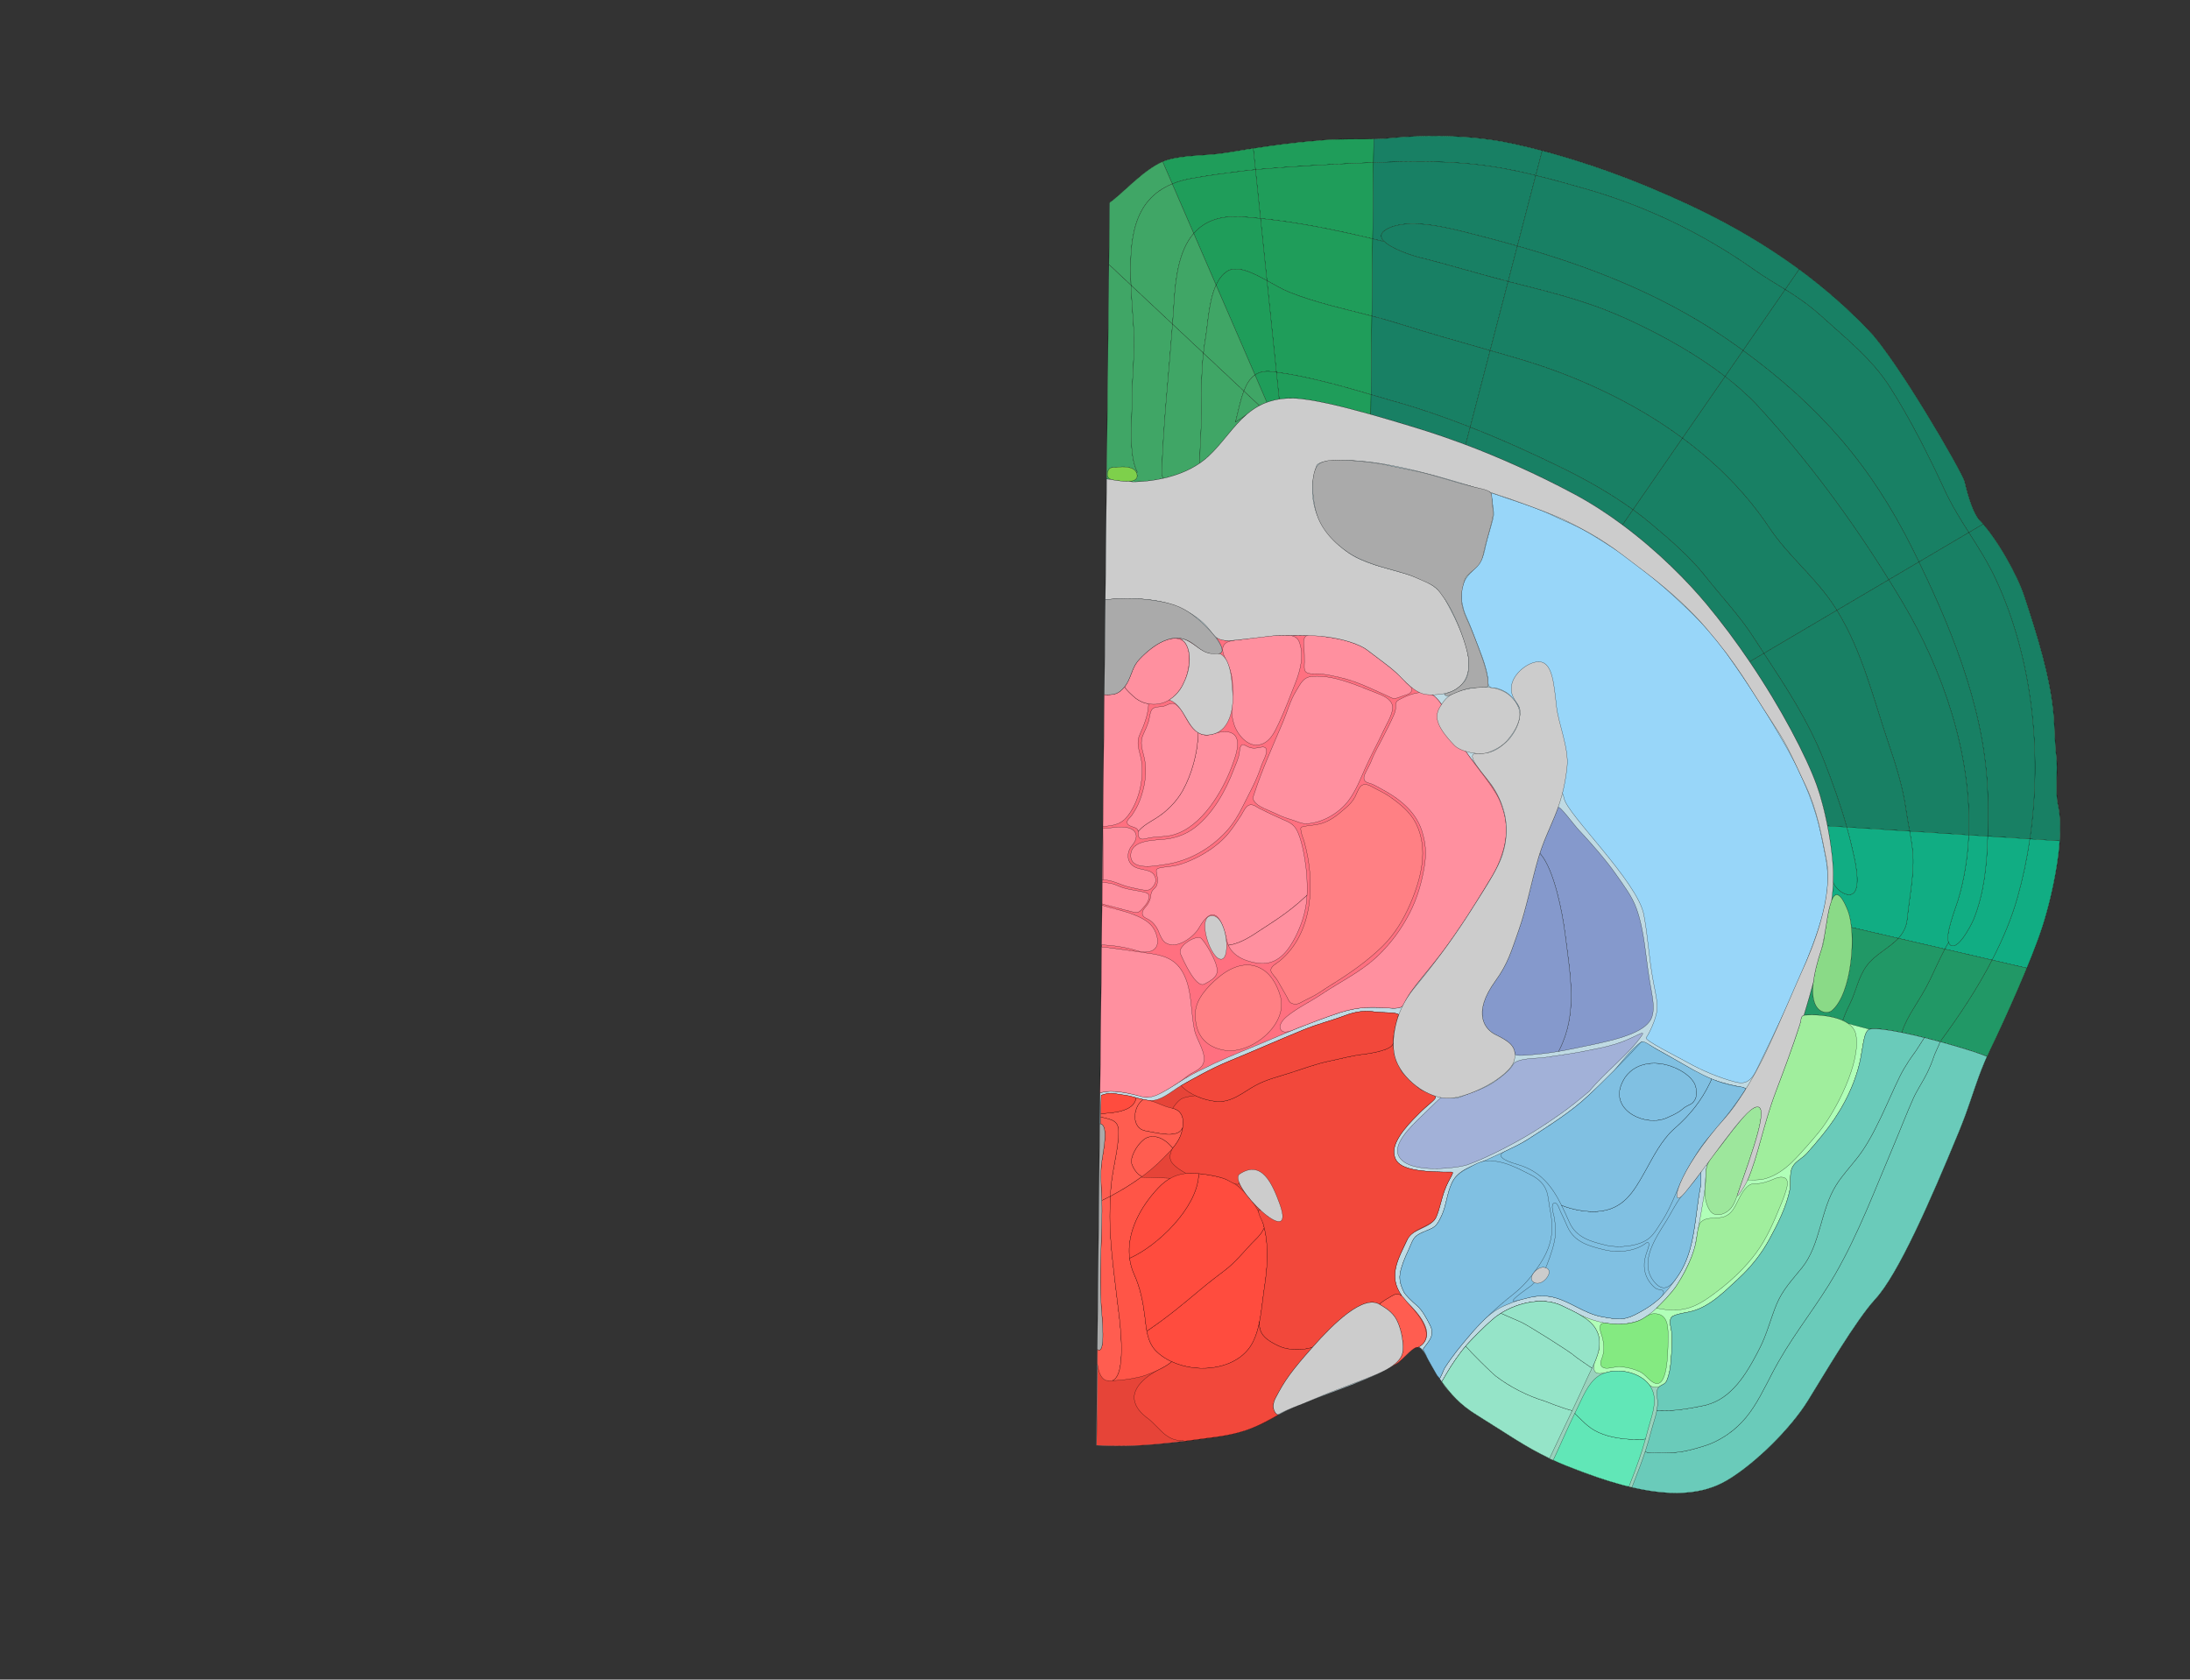 <svg width="10576" height="8112" xmlns="http://www.w3.org/2000/svg">
<rect width="100%" height="100%" fill="#333333" stroke="none"/>
<g transform="scale(1.0)">
<g id="180630784" order="1" parent_id="" graphic_group_label_id="28" graphic_group_label="Atlas - Adult Mouse" sub_image_id="100960273" transform=" scale(1.0, 1.0)"><path id="180630786" parent_id="180630784" order="0" structure_id="8" d="M5294.202,6981.069
			c201.783,12.166,376.216-13.493,578.43-40.938c208.216-28.258,248.399-91.549,392.491-151.031
			c158.701-65.533,372.163-130.469,487.353-208.24c26.345-19.422,75.932-80.176,95.04-73.833
			c27.084-4.56,51.325,79.437,111.925,161.979c1.104,1.507,19.108,29.313,19.108,29.313s80.919,91.195,151.012,134.68
			c217.807,135.117,286.218,194.345,529.225,282.889c323.811,117.97,532.205,123.326,684.369,32.272
			c135.89-81.304,304.905-249.945,386.636-381.194c76.784-123.298,231.783-389.233,326.848-492.708
			c110.162-119.928,262.529-466.25,402.261-805.166c70.084-169.966,83.15-256.918,154.023-403.08
			c72.708-149.947,200.185-434.988,250.259-590.563c48.661-151.157,110.998-432.048,75.591-586.88
			c-15.885-69.472,1.129-164.31-8.535-238.5c-6.14-47.155-8.292-138.927-11.873-185.858
			c-14.578-191.434-82.543-402.28-142.054-583.672c-33.564-102.276-131.464-279.312-217.814-369.638
			c-26.491-27.705-52.927-105.911-71.466-186.5c-16.071-52.149-325.078-585.751-463.452-729.88
			c-243.737-253.872-533.001-449.249-866.744-605.291c-241.521-112.916-531.588-224.58-847.895-294.608
			c-271.796-60.177-558.94-31.266-584.619-28.432c-106.256,11.723-206.583,0.728-331.388,10.314
			c-177.859,13.667-323.852,36.622-473.303,61.456c-94.326,15.682-199.811,8.792-285.91,35.753
			c-99.531,31.176-212.422,161.974-275.255,204.963l-14.05,1312.228L5294.202,6981.069z" style="stroke:black;fill:#bfdae3"/><path id="180630787" parent_id="180630784" order="1" structure_id="688" d="M5633.719,773.714
			c-99.531,31.168-210.002,160.252-272.835,203.241c0,0-16.542,1322.847-16.713,1336.329c41.36,9.639,147.056,17.013,186.532,10.886
			c117.098-18.175,179.694-35.059,256.187-83.976c49.515-31.664,95.772-77.007,130.465-124.496
			c62.443-85.47,141.388-159.708,215.955-176.86c60.438-13.907,86.977-18.764,164.443-10.346
			c127.371,13.838,333.897,78.42,454.138,110.896c120.24,32.473,329.472,103.324,420.524,143.804
			c91.045,40.475,285.593,123.643,364.164,163.988c78.58,40.346,190.188,101.834,289.175,177.742
			c98.987,75.907,214.274,178.98,273.956,239.953c117.941,120.496,196.716,224.502,230.045,262.351
			c55.467,62.967,204.797,291.188,255.813,381.137c51.016,89.945,140.803,258.307,165.003,317.789
			c26.337,64.733,56.206,187.723,74.113,262.761c17.906,75.038,23.462,185.407,26.458,247.696
			c1.697,35.363-27.327,222.176-40.378,276.091c-13.059,53.916-63.247,275.844-89.063,356.652s-124.228,339.644-141.371,387.281
			c-17.144,47.634-88,63.511-140.592,121.162c-52.601,57.651-154.576,188.137-184.104,228.031
			c-22.032,29.747-16.6,69.212-21.358,125.296s-35.554,213.771-46.639,278.102c-11.077,64.335-70.426,169.733-91.549,200.695
			c-21.123,30.957-122.222,152.546-193.127,172.576s-133.242,17.286-214.063-8.531c-52.471-16.762-99.572-45.969-149.233-69.126
			c-103.778-48.401-253.645-2.595-334.937,70.394c-42.514,38.169-84.053,78.538-122.156,121.149
			c-29.455,32.947-73.188,96.234-97.112,138.261c-3.54,6.196-22.73,38.852-22.73,38.852
			c43.342,58.598,84.897,108.659,166.831,159.506c217.807,135.117,286.227,194.353,529.225,282.889
			c323.811,117.979,532.205,123.326,684.369,32.272c135.882-81.312,304.905-249.945,386.636-381.194
			c76.784-123.298,231.783-389.233,326.848-492.708c110.162-119.928,262.529-466.25,402.261-805.166
			c70.084-169.966,83.15-256.918,154.023-403.08c72.708-149.947,200.185-434.988,250.259-590.563
			c48.661-151.157,110.998-432.048,75.591-586.88c-15.885-69.472,1.129-164.31-8.535-238.5
			c-6.14-47.155-8.292-138.927-11.873-185.858c-14.578-191.434-82.543-402.28-142.054-583.672
			c-33.564-102.276-131.464-279.312-217.814-369.638c-26.491-27.705-52.927-105.911-71.466-186.5
			c-16.071-52.149-325.078-585.751-463.452-729.88c-243.737-253.872-533.001-449.249-866.744-605.291
			c-241.521-112.916-531.588-224.58-847.895-294.608c-271.796-60.177-558.94-31.266-584.619-28.432
			c-106.256,11.723-206.583,0.728-331.388,10.314c-177.859,13.667-323.852,36.622-473.303,61.456
			C5825.303,753.642,5719.818,746.752,5633.719,773.714z" style="stroke:black;fill:#b0ffb8"/><path id="180630886" parent_id="180630784" order="2" structure_id="320" d="M6634.167,671.677l-1.212,113.174
			c-84.861,3.166-179.885,7.805-288.479,13.876c-61.079,3.422-190.409,12.1-281.564,20.522l-10.627-102.656
			c105.959-16.246,215.389-30.46,340.654-40.097C6482.164,669.635,6558.886,673.283,6634.167,671.677z" style="stroke:black;fill:#1f9d5a"/><path id="180630885" parent_id="180630784" order="3" structure_id="943" d="M6632.955,784.852
			l-3.947,368.708c-181.997-43.447-354.1-79.055-541.676-98.527l-24.421-235.782c91.155-8.422,220.485-17.101,281.564-20.522
			C6453.07,792.656,6548.094,788.018,6632.955,784.852z" style="stroke:black;fill:#1f9d5a"/><path id="180630884" parent_id="180630784" order="4" structure_id="648" d="M6629.008,1153.56l-3.993,372.95
			c-134.353-34.871-270.184-63.769-400.028-115.723c-31.716-12.731-68.741-34.417-106.606-55.364l-31.048-300.39
			C6274.908,1074.505,6447.011,1110.112,6629.008,1153.56z" style="stroke:black;fill:#1f9d5a"/><path id="180630883" parent_id="180630784" order="5" structure_id="844" d="M6625.015,1526.509l-4.063,379.519
			c-117.554-34.857-305.099-88.426-456.907-108.514l-45.665-442.092c37.865,20.947,74.891,42.633,106.606,55.364
			C6354.831,1462.74,6490.662,1491.639,6625.015,1526.509z" style="stroke:black;fill:#1f9d5a"/><path id="180630882" parent_id="180630784" order="6" structure_id="882" d="M6620.952,1906.028l-1.022,95.462
			c-130.508-36.659-287.683-76.015-374.073-77.688c-9.146-0.181-18.045-0.11-26.698,0.296c-2.663,0.138-5.242,0.276-7.822,0.415
			c-0.166-0.002-0.416-0.004-0.665-0.007c-3.079,0.217-6.242,0.433-9.239,0.733c-3.246,0.298-6.41,0.597-9.491,0.979
			c-3.163,0.299-6.244,0.682-9.327,1.148c-1.665,0.231-3.331,0.463-4.914,0.696l-0.469-2.833l-13.186-127.715
			C6315.854,1817.602,6503.398,1871.171,6620.952,1906.028z" style="stroke:black;fill:#1f9d5a"/><path id="180630891" parent_id="180630784" order="7" structure_id="656" d="M6052.284,716.594l10.627,102.656
			c-25.142,2.392-47.371,4.731-64.527,6.96c-87.776,11.368-142.988,18.263-239.471,34.859
			c-36.826,6.343-69.276,15.559-97.844,27.312l-46.502-107.53c6.433-2.759,12.778-5.103,19.12-7.114
			c86.114-26.938,191.576-20.071,285.97-35.776C5963.896,730.617,6007.801,723.436,6052.284,716.594z" style="stroke:black;fill:#1f9d5a"/><path id="180630890" parent_id="180630784" order="8" structure_id="962" d="M6062.911,819.25
			l24.421,235.782c-28.41-2.965-57.24-5.603-86.491-7.745c-113.845-8.454-187.717,24.687-236.134,80.47l-103.638-239.375
			c28.567-11.753,61.018-20.969,97.844-27.312c96.482-16.597,151.694-23.491,239.471-34.859
			C6015.54,823.981,6037.77,821.642,6062.911,819.25z" style="stroke:black;fill:#1f9d5a"/><path id="180630889" parent_id="180630784" order="9" structure_id="767" d="M6087.332,1055.032l31.048,300.39
			c-72.259-39.861-147.709-76.845-195.561-42.761c-21.705,15.403-37.831,38.017-50.091,64.582l-108.021-249.485
			c48.417-55.783,122.289-88.924,236.134-80.47C6030.092,1049.43,6058.922,1052.067,6087.332,1055.032z" style="stroke:black;fill:#1f9d5a"/><path id="180630888" parent_id="180630784" order="10" structure_id="1021" d="M6118.38,1355.422l45.665,442.092
			c-8.222-1.169-16.278-2.087-24.252-3.004c-33.393-3.684-58.993,2.695-79.184,16.534l-187.881-433.801
			c12.26-26.564,28.386-49.179,50.091-64.582C5970.671,1278.577,6046.121,1315.561,6118.38,1355.422z" style="stroke:black;fill:#1f9d5a"/><path id="180630887" parent_id="180630784" order="11" structure_id="1085" d="M6177.23,1925.229l0.469,2.833
			c-1.333,0.235-2.582,0.388-3.832,0.624c-14.996,2.501-29.17,5.842-42.521,10.107c-2.503,0.722-5.007,1.526-7.428,2.416
			c-2.086,0.643-4.09,1.37-6.095,2.18l-57.214-132.345c20.19-13.838,45.791-20.218,79.184-16.534
			c7.974,0.917,16.03,1.835,24.252,3.004L6177.23,1925.229z" style="stroke:black;fill:#1f9d5a"/><path id="180630869" parent_id="180630784" order="12" structure_id="981" d="M9576.742,2531.049
			l-1.847,1.561l-67.121,39.533c-41.794-65.648-83.33-132.125-119.581-210.605c-77.218-167.072-165.668-341.417-260.872-490.718
			c-87.189-136.741-207.435-231.006-326.202-338.894c-65.232-59.246-124.518-99.051-180.447-133.831l67.239-97.248
			c120.143,88.277,231.953,185.778,335.668,293.671c138.339,144.108,447.403,677.756,463.479,729.906
			c18.515,80.535,44.955,158.743,71.438,186.471C9564.499,2517.196,9570.581,2523.915,9576.742,2531.049z" style="stroke:black;fill:#188064"/><path id="180630868" parent_id="180630784" order="13" structure_id="201" d="M9507.774,2572.143
			l-241.035,142.125c-9.844-20.481-19.854-40.88-29.949-61.197c-202.463-407.844-450.187-689.678-819.698-960.426l203.58-294.55
			c55.93,34.779,115.215,74.584,180.447,133.831c118.768,107.888,239.013,202.153,326.202,338.894
			c95.204,149.301,183.654,323.646,260.872,490.718C9424.444,2440.018,9465.98,2506.495,9507.774,2572.143z" style="stroke:black;fill:#188064"/><path id="180630867" parent_id="180630784" order="14" structure_id="1047" d="M9266.739,2714.269
			l-145.458,85.765c-184.03-296.289-393.649-579.545-629.75-836.223c-47.269-51.403-102.051-100.142-161.192-145.684l86.753-125.481
			c369.512,270.748,617.235,552.582,819.698,960.426C9246.885,2673.389,9256.896,2693.788,9266.739,2714.269z" style="stroke:black;fill:#188064"/><path id="180630866" parent_id="180630784" order="15" structure_id="1070" d="M9121.281,2800.034
			l-250.659,147.761c-3.924-6.279-7.849-12.559-11.939-18.84c-91.304-140.86-221.717-240.806-315.189-381.023
			c-112.463-168.614-256.549-311.952-419.015-431.951l205.86-297.854c59.142,45.542,113.924,94.281,161.192,145.684
			C8727.632,2220.488,8937.251,2503.745,9121.281,2800.034z" style="stroke:black;fill:#188064"/><path id="180630865" parent_id="180630784" order="16" structure_id="1038" d="M8858.683,2928.955
			c4.091,6.281,8.016,12.561,11.939,18.84l-352.513,207.796c-18.248-27.806-36.575-55.945-55.063-84.585
			c-61.273-95.048-157.963-198.874-227.046-286.77c-74.746-95.026-170.674-176.805-263.397-254.891
			c-27.693-23.333-56.892-45.934-87.013-67.796l238.889-345.568c162.466,119.999,306.552,263.337,419.015,431.951
			C8636.966,2688.149,8767.379,2788.095,8858.683,2928.955z" style="stroke:black;fill:#188064"/><path id="180630864" parent_id="180630784" order="17" structure_id="1062" d="M8518.109,3155.591
			l-68.628,40.432c-63.447-93.823-133.458-188.299-207.93-277.833c-86.953-104.47-229.331-252.031-406.646-383.333l50.684-73.308
			c30.121,21.862,59.319,44.463,87.013,67.796c92.724,78.086,188.651,159.865,263.397,254.891
			c69.083,87.896,165.772,191.722,227.046,286.77C8481.534,3099.646,8499.861,3127.785,8518.109,3155.591z" style="stroke:black;fill:#188064"/><path id="180630881" parent_id="180630784" order="18" structure_id="1030" d="M7447.656,728.289
			l-31.048,119.175c-244.442-60.083-420.5-75.773-783.653-62.612l1.212-113.174c30.028-0.593,59.817-2.104,90.125-5.438
			c25.729-2.886,312.871-31.746,584.674,28.38C7355.761,704.934,7402.045,716.241,7447.656,728.289z" style="stroke:black;fill:#188064"/><path id="180630880" parent_id="180630784" order="19" structure_id="113" d="M7416.608,847.464
			l-88.811,340.938c-88.3-25.23-177.783-48.726-268.441-71.152c-90.327-22.34-260.888-62.089-357.05-13.22
			c-37.545,19.059-38.099,39.761-20.511,59.243l-3.018,2.213c-16.672-4.087-33.262-8.09-49.771-11.926l3.947-368.708
			C6996.108,771.69,7172.166,787.38,7416.608,847.464z" style="stroke:black;fill:#188064"/><path id="180630879" parent_id="180630784" order="20" structure_id="1094" d="M7327.798,1188.402
			l-44.582,171.423c-175.154-45.62-283.146-80.291-429.71-116.54c-33.592-8.343-137.354-41.888-171.71-80.013
			c-17.588-19.482-17.034-40.185,20.511-59.243c96.162-48.869,266.723-9.12,357.05,13.22
			C7150.015,1139.677,7239.498,1163.172,7327.798,1188.402z" style="stroke:black;fill:#188064"/><path id="180630878" parent_id="180630784" order="21" structure_id="1128" d="M7283.216,1359.825
			l-86.899,333.391c-146.089-41.732-296.416-83.76-437.398-128.598c-44.26-14.03-89.036-26.401-133.903-38.109l3.993-372.95
			c16.509,3.836,33.099,7.839,49.771,11.926l3.018-2.213c34.355,38.125,138.118,71.669,171.71,80.013
			C7000.069,1279.534,7108.062,1314.206,7283.216,1359.825z" style="stroke:black;fill:#188064"/><path id="180630877" parent_id="180630784" order="22" structure_id="478" d="M7196.316,1693.216
			l-96.358,370.131c-127.454-50.099-256.881-94.48-385.408-129.787c-19.403-5.364-52.146-15.279-93.598-27.532l4.063-379.519
			c44.867,11.708,89.644,24.079,133.903,38.109C6899.9,1609.456,7050.228,1651.483,7196.316,1693.216z" style="stroke:black;fill:#188064"/><path id="180630876" parent_id="180630784" order="23" structure_id="510" d="M7099.958,2063.347
			l-21.422,82.187l-0.855,2.236c-10.603-3.939-21.122-7.877-31.561-11.648c-97.918-35.728-153.28-53.619-260.963-86.125
			c-39.957-11.987-99.228-29.919-165.228-48.507l1.022-95.462c41.451,12.253,74.194,22.167,93.598,27.532
			C6843.077,1968.866,6972.504,2013.248,7099.958,2063.347z" style="stroke:black;fill:#188064"/><path id="180630875" parent_id="180630784" order="24" structure_id="1006" d="M8687.911,1300.847
			l-67.239,97.248c-50.064-31.141-97.595-58.179-144.31-91.446c-247.692-175.966-524.774-310.083-819.108-394.07
			c-90.539-25.835-168.565-47.461-240.646-65.116l31.048-119.175c262.39,69.424,503.377,164.731,709.178,260.911
			C8348.648,1078.909,8525.77,1181.6,8687.911,1300.847z" style="stroke:black;fill:#188064"/><path id="180630874" parent_id="180630784" order="25" structure_id="670" d="M8620.672,1398.095
			l-203.58,294.55c-6.023-4.472-12.047-8.86-18.154-13.251c-331.337-239.9-689.667-382.039-1071.14-490.992l88.811-340.938
			c72.08,17.654,150.106,39.28,240.646,65.116c294.334,83.987,571.416,218.104,819.108,394.07
			C8523.077,1339.917,8570.607,1366.955,8620.672,1398.095z" style="stroke:black;fill:#188064"/><path id="180630873" parent_id="180630784" order="26" structure_id="1086" d="M8417.092,1692.646
			l-86.753,125.481c-132.798-102.466-287.801-189.369-430.535-257.013c-204.875-97.167-350.686-133.74-568.982-189.054
			c-16.422-4.167-32.263-8.246-47.605-12.235l44.582-171.423c381.473,108.954,739.803,251.092,1071.14,490.992
			C8405.045,1683.785,8411.068,1688.174,8417.092,1692.646z" style="stroke:black;fill:#188064"/><path id="180630872" parent_id="180630784" order="27" structure_id="1111" d="M8330.339,1818.127
			l-205.86,297.854c-120.549-89.195-251.298-165.443-386.835-229.517c-132.806-62.879-263.346-112.097-405.856-154.041
			c-44.436-13.117-89.704-26.159-135.471-39.207l86.899-333.391c15.343,3.99,31.184,8.068,47.605,12.235
			c218.297,55.313,364.107,91.887,568.982,189.054C8042.538,1628.758,8197.541,1715.661,8330.339,1818.127z" style="stroke:black;fill:#188064"/><path id="180630871" parent_id="180630784" order="28" structure_id="9" d="M8124.479,2115.98
			l-238.889,345.568c-106.376-76.818-225.496-144.043-339.746-200.155c-142.708-70.055-292.923-138.11-445.886-198.047
			l96.358-370.131c45.767,13.048,91.035,26.09,135.471,39.207c142.511,41.943,273.051,91.161,405.856,154.041
			C7873.181,1950.537,8003.93,2026.785,8124.479,2115.98z" style="stroke:black;fill:#188064"/><path id="180630870" parent_id="180630784" order="29" structure_id="461" d="M7885.59,2461.549
			l-50.684,73.308c-72.689-54.003-151.231-105.159-234.253-149.542c-177.62-94.962-360.126-176.422-522.973-237.544l0.855-2.236
			l21.422-82.187c152.963,59.937,303.178,127.992,445.886,198.047C7660.094,2317.506,7779.214,2384.73,7885.59,2461.549z" style="stroke:black;fill:#188064"/><path id="180630863" parent_id="180630784" order="30" structure_id="873" d="M9938.776,3888.592
			c10.963,48.02,12.565,108.082,8.048,172.735l-0.167-0.002l-144.108-9.277c61.914-423.143,8.637-876.626-161.294-1247.03
			c-39.739-86.667-86.699-159.19-133.48-232.875l67.121-39.533l1.847-1.561c81.487,94.516,168.346,254.373,199.595,349.515
			c59.517,181.353,127.45,392.237,142.033,583.671c3.572,46.943,5.751,138.697,11.899,185.833
			C9939.87,3724.271,9922.887,3819.146,9938.776,3888.592z" style="stroke:black;fill:#188064"/><path id="180630862" parent_id="180630784" order="31" structure_id="806" d="M9641.255,2805.018
			c169.931,370.404,223.208,823.887,161.294,1247.03l-203.527-13.157c1.41-54.042,1.15-107.519,0.958-159.416
			c-1.584-403.614-155.688-799.712-333.24-1165.208l241.035-142.125C9554.556,2645.828,9601.516,2718.352,9641.255,2805.018z" style="stroke:black;fill:#188064"/><path id="180630861" parent_id="180630784" order="32" structure_id="1035" d="M9599.979,3879.476
			c0.192,51.896,0.452,105.374-0.958,159.416l-91.834-5.89c16.067-389.952-127.326-799.991-317.665-1120.714
			c-22.302-37.58-45.104-75.081-68.241-112.254l145.458-85.765C9444.291,3079.764,9598.396,3475.862,9599.979,3879.476z" style="stroke:black;fill:#188064"/><path id="180630860" parent_id="180630784" order="33" structure_id="1090" d="M9189.522,2912.288
			c190.339,320.724,333.732,730.762,317.665,1120.714l-285.057-18.438c-6.285-34.331-12.987-68.583-17.61-102.896
			c-13.952-102.774-47.697-213.328-81.407-311.74c-75.644-220.863-128.312-451.542-252.491-652.134l250.659-147.761
			C9144.418,2837.207,9167.221,2874.708,9189.522,2912.288z" style="stroke:black;fill:#188064"/><path id="180630859" parent_id="180630784" order="34" structure_id="862" d="M9222.131,4014.564
			l-303.673-19.551c-30.279-108.022-68.885-215.218-109.196-318.358c-75.527-192.918-180.276-351.802-291.152-521.064
			l352.513-207.796c124.18,200.591,176.848,431.271,252.491,652.134c33.71,98.412,67.455,208.966,81.407,311.74
			C9209.144,3945.981,9215.846,3980.234,9222.131,4014.564z" style="stroke:black;fill:#188064"/><path id="180630858" parent_id="180630784" order="35" structure_id="893" d="M8918.458,3995.013l-93.162-6.07
			c-0.392-2.25-0.867-4.5-1.342-6.75c-1.654-8.583-3.478-17.003-5.301-25.339c-1.502-7.251-3.09-14.337-4.678-21.34
			c-1.591-6.837-3.182-13.59-4.774-20.177c-1.116-4.503-2.149-8.921-3.268-13.258c-1.596-6.338-3.192-12.509-4.791-18.597
			c-3.676-14.011-7.358-27.356-11.051-39.788c-1.204-4.005-2.327-7.842-3.535-11.598c-4.66-15.269-9.335-29.125-13.779-41.231
			c-52.205-141.938-168.725-366.565-323.296-594.843l68.628-40.432c110.876,169.262,215.625,328.146,291.152,521.064
			C8849.573,3779.795,8888.179,3886.991,8918.458,3995.013z" style="stroke:black;fill:#188064"/><path id="180630857" parent_id="180630784" order="36" structure_id="897" d="M9946.657,4061.325l0.167,0.002
			c-9.94,143.852-50.056,309.834-83.607,414.095c-17.633,54.7-44.753,125.432-75.83,200.612l-2.568-1.025l-164.92-38.274
			c50.951-98.254,93.871-199.92,122.829-302.484c25.847-91.62,45.82-186.131,59.821-282.202L9946.657,4061.325z" style="stroke:black;fill:#11ad83"/><path id="180630856" parent_id="180630784" order="37" structure_id="1106" d="M9599.021,4038.892
			l203.527,13.157c-14.001,96.071-33.975,190.582-59.821,282.202c-28.958,102.564-71.878,204.23-122.829,302.484l-228.301-53.008
			c6.026-11.329,12.132-22.325,18.23-32.655c30.146,66.022,105.994-73.963,121.798-113.047
			C9581.604,4314.063,9595.486,4174.911,9599.021,4038.892z" style="stroke:black;fill:#11ad83"/><path id="180630855" parent_id="180630784" order="38" structure_id="1010" d="M9507.188,4033.002l91.834,5.89
			c-3.535,136.02-17.417,275.171-67.396,399.133c-15.804,39.084-91.651,179.069-121.798,113.047
			c-16.821-36.772,34.123-165.631,45.156-201.772C9486.186,4246.925,9502.708,4140.735,9507.188,4033.002z" style="stroke:black;fill:#11ad83"/><path id="180630854" parent_id="180630784" order="39" structure_id="1058" d="M9222.131,4014.564
			l285.057,18.438c-4.479,107.733-21.002,213.923-52.203,316.297c-11.033,36.142-61.978,165-45.156,201.772
			c-6.099,10.33-12.204,21.326-18.23,32.655l-224.485-52.053c22.632-24.374,39.244-53.471,43.248-93.43
			c8.858-89.473,26.693-178.435,28.571-268.398C9240.069,4117.881,9231.559,4066.145,9222.131,4014.564z" style="stroke:black;fill:#11ad83"/><path id="180630853" parent_id="180630784" order="40" structure_id="857" d="M9222.131,4014.564
			c9.428,51.58,17.938,103.316,16.801,155.281c-1.878,89.964-19.713,178.926-28.571,268.398
			c-4.004,39.959-20.616,69.056-43.248,93.43l-226.393-52.572c-3.31-32.636-9.325-61.142-17.831-82.273
			c-37.913-94.133-61.767-87.734-78.097-46.161c4.401-30.474,7.493-62.875,8.301-99.459c0.158-7.067,0.236-14.302,0.065-21.705
			l0.48,32.855c14.473,38.577,72.944,76.793,99.273,48.882c35.835-37.955,1.015-172.472-8.516-214.405
			c-7.704-33.931-16.321-67.954-25.938-101.822L9222.131,4014.564z" style="stroke:black;fill:#11ad83"/><path id="180630852" parent_id="180630784" order="41" structure_id="849" d="M8944.396,4096.835
			c9.53,41.934,44.351,176.45,8.516,214.405c-26.329,27.911-84.801-10.305-99.273-48.882l-0.48-32.855l-0.081-7.901
			c-0.061-2.163-0.119-4.409-0.18-6.572c-0.113-4.907-0.311-9.816-0.507-14.809c-0.196-4.991-0.476-9.984-0.754-14.978
			c-0.208-3.911-0.499-7.822-0.789-11.817c-0.432-6.242-0.864-12.484-1.462-18.811c-0.443-5.161-0.887-10.322-1.413-15.567
			c-0.453-4.246-0.907-8.492-1.36-12.738c-5-45.711-12.481-92.613-21.316-137.367l93.162,6.07
			C8928.075,4028.881,8936.692,4062.904,8944.396,4096.835z" style="stroke:black;fill:#11ad83"/><path id="180630896" parent_id="180630784" order="42" structure_id="935" d="M5614.567,780.852l46.502,107.53
			c-188.784,77.734-208.697,267.634-199.097,489.453l-103.991-97.584l-2.744-0.029l3.228-301.519
			C5417.277,938.415,5520.075,821.255,5614.567,780.852z" style="stroke:black;fill:#40a666"/><path id="180630895" parent_id="180630784" order="43" structure_id="211" d="M5661.069,888.381
			l103.638,239.375c-72.75,83.717-88.162,218.277-95.447,339.453c-1.927,32.414-4.193,65.406-6.712,98.728l-200.575-188.103
			C5452.372,1156.016,5472.285,966.115,5661.069,888.381z" style="stroke:black;fill:#40a666"/><path id="180630894" parent_id="180630784" order="44" structure_id="1015" d="M5764.707,1127.757
			l108.021,249.485c-35.159,75.885-38.98,184.208-50.255,250.785c-4.438,26.066-7.958,51.976-10.73,77.894l-149.195-139.983
			c2.519-33.322,4.785-66.313,6.712-98.728C5676.545,1346.034,5691.957,1211.474,5764.707,1127.757z" style="stroke:black;fill:#40a666"/><path id="180630893" parent_id="180630784" order="45" structure_id="919" d="M5872.729,1377.242
			l187.881,433.801c-24.296,16.622-40.807,44.057-53.727,77.933l-195.14-183.055c2.772-25.918,6.293-51.827,10.73-77.894
			C5833.748,1561.45,5837.569,1453.127,5872.729,1377.242z" style="stroke:black;fill:#40a666"/><path id="180630892" parent_id="180630784" order="46" structure_id="927" d="M6060.609,1811.043
			l57.214,132.345c-3.255,1.13-6.429,2.343-9.604,3.723c-2.505,0.971-4.928,1.943-7.351,2.998c-2.842,1.3-5.683,2.601-8.441,3.902
			c-3.511,1.708-7.022,3.417-10.368,5.211c-0.334,0.163-0.67,0.409-1.004,0.572l-1.223-2.342l-72.95-68.476
			C6019.803,1855.1,6036.313,1827.665,6060.609,1811.043z" style="stroke:black;fill:#40a666"/><path id="180630901" parent_id="180630784" order="47" structure_id="588" d="M5492.73,2280.165l-4.683,2.445
			c-14.133-31.587-68.874-29.845-96.702-25.07c-12.913,2.19-40.239-8.914-43.183,32.97c-1.072,14.709,8.084,21.709,19.937,25.496
			l-23.924-2.585l11.062-1033.199l2.744,0.029l103.991,97.584c2.872,65.814,8.292,134.4,12.706,203.723
			c7.974,125.247-9.042,246.402-8.142,372.073C5467.109,2032.228,5449.453,2197.701,5492.73,2280.165z" style="stroke:black;fill:#40a666"/><path id="180630900" parent_id="180630784" order="48" structure_id="296" d="M5492.73,2280.165
			c-43.277-82.463-25.621-247.937-26.193-326.534c-0.9-125.67,16.115-246.826,8.142-372.073
			c-4.414-69.323-9.834-137.909-12.706-203.723l200.575,188.103c-17.494,235.75-45.842,491.094-52.017,726.05l7.37,18.458
			c-75.111,16.827-136.568,16.751-147.713,16.798l-19.271-2.119c25.049-1.561,47.181-10.222,38.829-38.089
			c-0.481-1.585-1.049-3.005-1.698-4.426L5492.73,2280.165z" style="stroke:black;fill:#40a666"/><path id="180630899" parent_id="180630784" order="49" structure_id="772" d="M5662.548,1565.938
			l149.195,139.983c-9.32,85.975-10.652,171.538-9.184,259.624c1.413,85.508-7.95,183.292-8.449,268.78l1.31,1.927
			c-56.473,39.231-120.831,61.496-177.519,74.195l-7.37-18.458C5616.706,2057.031,5645.054,1801.688,5662.548,1565.938z" style="stroke:black;fill:#40a666"/><path id="180630898" parent_id="180630784" order="50" structure_id="810" d="M5966.699,2037.991l54.284-36.76
			c-67.818,58.071-115.998,138.308-185.635,203.013c-12.684,11.757-26.021,22.425-39.929,32.007l-1.31-1.927
			c0.499-85.488,9.862-183.272,8.449-268.78c-1.469-88.086-0.137-173.649,9.184-259.624l195.14,183.055
			C5990.627,1931.464,5980,1984.077,5966.699,2037.991z" style="stroke:black;fill:#40a666"/><path id="180630897" parent_id="180630784" order="51" structure_id="819" d="M6079.833,1957.452l1.223,2.342
			c-0.502,0.244-1.003,0.488-1.422,0.733c-2.259,1.223-4.517,2.446-6.776,3.753c-4.435,2.531-8.787,5.145-13.059,7.927
			c-2.177,1.39-4.271,2.782-6.366,4.256c-2.093,1.308-4.104,2.7-6.115,4.176c0,0-0.083-0.001-0.084,0.083
			c-4.106,2.867-8.214,5.9-12.155,9.018c-4.78,3.691-9.479,7.55-14.095,11.492l-54.284,36.76
			c13.301-53.914,23.928-106.527,40.184-149.016L6079.833,1957.452z" style="stroke:black;fill:#40a666"/><path id="180630851" parent_id="180630784" order="52" structure_id="120" d="M9784.818,4675.009l2.568,1.025
			c-57.205,138.688-127.381,292.706-174.496,390.003c-12.161,25.151-22.641,48.492-31.944,70.847
			c4.72-13.672,8.921-25.52,12.184-34.965c-34.105-14.836-123.204-43.151-221.552-69.818l1.992-7.381
			c86.836-117.662,174.571-249.453,246.328-387.985L9784.818,4675.009z" style="stroke:black;fill:#219866"/><path id="180630850" parent_id="180630784" order="53" structure_id="163" d="M9391.598,4583.727
			l228.301,53.008c-71.757,138.532-159.492,270.323-246.328,387.985l-1.992,7.381c-62.607-16.971-128.88-33.315-187.136-45.083
			l1.054-5.228c27.756-83.449,80.762-140.682,132.7-245.744C9337.068,4697.826,9363.586,4636.734,9391.598,4583.727z" style="stroke:black;fill:#219866"/><path id="180630849" parent_id="180630784" order="54" structure_id="344" d="M9167.112,4531.674l224.485,52.053
			c-28.012,53.008-54.529,114.1-73.401,152.319c-51.938,105.063-104.944,162.295-132.7,245.744l-1.054,5.228
			c-70.785-14.396-129.667-22.013-155.431-15.885l-103.579-27.389c-7.923-5.657-16.852-10.576-26.452-14.92
			c9.112-27.763,21.039-54.248,33.615-79.312c31.014-61.543,39.959-128.062,80.979-184.174
			C9054.762,4608.979,9122.688,4579.6,9167.112,4531.674z" style="stroke:black;fill:#219866"/><path id="180630848" parent_id="180630784" order="55" structure_id="314" d="M8940.72,4479.102l226.393,52.572
			c-44.424,47.926-112.351,77.305-153.538,133.665c-41.02,56.112-49.965,122.631-80.979,184.174
			c-12.576,25.063-24.503,51.549-33.615,79.312c-57.027-25.561-138.071-29.422-185.267-25.52c-0.833,0.074-1.582,0.149-2.332,0.308
			c17.32-56.449,32.532-110.177,45.612-158.938c-17.719,155.743,68.219,153.088,87.933,137.165
			C8924.204,4817.737,8954.506,4612.978,8940.72,4479.102z" style="stroke:black;fill:#219866"/><path id="180630788" parent_id="180630784" order="56" structure_id="698" d="M9593.13,5101.919
			c-34.105-14.836-123.204-43.151-221.552-69.818c-0.758-0.205-1.522-0.409-2.281-0.614c-25.167-6.807-50.893-13.499-76.439-19.833
			c-37.324-9.253-74.25-17.734-108.415-24.636c-70.785-14.396-129.667-22.013-155.431-15.885
			c-30.433,7.242-32.229,97.373-49.616,167.877c-31.124,126.159-96.243,242.808-178.32,343.223
			c-24.689,30.174-49.961,60.259-76.135,89.169c-15.99,17.626-35.726,27.811-52.028,43.604c-3.781,3.618-7.316,7.572-10.607,11.945
			c-19.069,25.659-15.505,57.799-15.836,88.732c-0.104,9.729-0.705,19.287-2.469,28.583
			c-15.684,82.247-59.864,169.596-99.898,242.519c-38.593,70.359-88.667,133.361-147.546,187.619
			c-67.698,62.397-138.94,137.314-231.662,159.94c-28.1,6.851-58.144,8.857-84.642,21.465c-23.07,10.896-13.127,45.434-9.671,64.349
			c7.305,40.163,3.109,82.449,1.012,123.011c-2.107,41.56-6.139,84.014-21.609,123.102c-8.404,21.362-24.542,19.579-37.525,31.607
			c-16.348,4.473-33.265,2.505-46.657-8.297c-44.58-60.561-144.925-82.774-215.553-58.724c-24.951,2.571-53.182,11.181-53.206-29.09
			c-0.004-6.246,1.17-12.875,3.029-19.741c6.938-15.928,13.103-32.105,17.497-48.407c4.621-13.358,7.844-26.418,6.564-38.256
			c1.591-25.582-3.02-51.229-17.645-76.469c-28.676-49.474-96.86-81.438-166.823-114.056
			c-87.302-40.717-207.215-14.762-291.486,37.957c-15.904,9.949-30.544,20.849-43.45,32.437
			c-42.514,38.169-84.053,78.538-122.156,121.149c-1.469,1.644-2.982,3.382-4.519,5.17c-29.259,34.058-69.862,93.16-92.594,133.091
			c-3.54,6.196-22.73,38.852-22.73,38.852c43.342,58.598,84.897,108.659,166.831,159.506
			c147.742,91.654,226.747,148.388,338.131,203.044c11.952,8.527,28.456,15.009,44.612,21.27
			c9.601,4.457,21.319,9.512,34.399,14.912c0.981,0.543,1.946,1.091,2.876,1.649c0.149-0.089,0.307-0.187,0.458-0.278
			c74.416,30.52,189.338,71.137,211.553,77.176c8.259,2.249,79.391,24.461,105.11,29.301c0.062-0.157,0.12-0.311,0.182-0.468
			c4.69,1.363,9.394,2.646,14.085,3.827c-0.008,0.02-0.016,0.037-0.022,0.057l0.166,0.085c2.386,0.546,4.76,1.08,7.127,1.608
			c1.272,0.292,2.543,0.575,3.812,0.849c3.912,0.864,7.794,1.707,11.629,2.525c19,4.112,37.509,7.637,55.523,10.574
			c4.151,0.627,8.303,1.336,12.454,1.963c8.22,1.252,16.357,2.421,24.414,3.339c8.056,1.084,15.947,1.917,23.756,2.749
			c11.05,1.033,21.935,1.897,32.572,2.594c0.666,0.007,1.331,0.015,2.078,0.105c3.74,0.206,7.481,0.33,11.222,0.536
			c46.468,1.994,89.159-0.626,128.736-7.604c10.999-1.962,21.835-4.257,32.425-6.889c5.337-1.356,10.591-2.714,15.764-4.238
			c10.344-2.967,20.442-6.269,30.295-9.905c4.927-1.86,9.853-3.72,14.698-5.747c9.689-3.972,19.133-8.278,28.331-12.92
			c9.281-4.641,18.315-9.617,27.188-14.928c135.929-81.294,304.896-249.972,386.638-381.245
			c76.832-123.258,231.787-389.223,326.87-492.659c110.146-119.908,262.552-466.236,402.237-805.215
			c3.075-7.535,6.064-14.905,8.97-22.109c2.563-6.376,5.125-12.669,7.438-18.882c4.87-12.173,9.32-23.935,13.519-35.366
			c1.454-3.811,2.909-7.62,4.28-11.431c33.753-92.118,52.954-161.105,87.86-244.395c4.708-11.313,9.718-22.879,15.095-34.804
			L9593.13,5101.919z" style="stroke:black;fill:#9ad2bd"/><path id="180630847" parent_id="180630784" order="57" structure_id="276" d="M9593.13,5101.919
			c-34.105-14.836-123.204-43.151-221.552-69.818c-0.758-0.205-1.522-0.409-2.281-0.614c-7.809,20.892-25.615,56.368-29.936,69.806
			c-8.826,27.444-20.305,54.495-32.897,80.469c-20.502,42.284-48.218,81.484-67.395,124.261
			c-32.437,72.35-60.461,146.564-91.476,219.512c-90.014,211.699-170.339,428.495-285.22,628.541
			c-81.665,142.236-188.425,273.302-271.819,419.034c-92.556,161.751-130.854,302.973-309.575,390.444
			c-24.745,12.111-51.579,20.539-78.014,28.039c-17.472,4.958-67.413,20.27-110.911,22.906
			c-116.953,7.089-139.706,1.359-147.128-3.427c-14.987,45.382-33.507,93.941-63.982,172.417l0.166,0.085
			c7.632,1.745,15.183,3.406,22.567,4.982c19,4.112,37.509,7.637,55.523,10.574c4.151,0.627,8.303,1.336,12.454,1.963
			c8.22,1.252,16.357,2.421,24.414,3.339c8.056,1.084,15.947,1.917,23.756,2.749c11.05,1.033,21.935,1.897,32.572,2.594
			c0.666,0.007,1.331,0.015,2.078,0.105c3.74,0.206,7.481,0.33,11.222,0.536c46.468,1.994,89.159-0.626,128.736-7.604
			c10.999-1.962,21.835-4.257,32.425-6.889c5.337-1.356,10.591-2.714,15.764-4.238c10.344-2.967,20.442-6.269,30.295-9.905
			c4.927-1.86,9.853-3.72,14.698-5.747c9.689-3.972,19.133-8.278,28.331-12.92c9.281-4.641,18.315-9.617,27.188-14.928
			c135.929-81.294,304.896-249.972,386.638-381.245c76.832-123.258,231.787-389.223,326.87-492.659
			c110.146-119.908,262.552-466.236,402.237-805.215c3.075-7.535,6.064-14.905,8.97-22.109c2.563-6.376,5.125-12.669,7.438-18.882
			c4.87-12.173,9.32-23.935,13.519-35.366c1.454-3.811,2.909-7.62,4.28-11.431c33.753-92.118,52.954-161.105,87.86-244.395
			c4.708-11.313,9.718-22.879,15.095-34.804L9593.13,5101.919z" style="stroke:black;fill:#6acbba"/><path id="180630846" parent_id="180630784" order="58" structure_id="284" d="M8092.055,7014.498
			c43.498-2.637,93.439-17.948,110.911-22.906c26.435-7.5,53.269-15.928,78.014-28.039
			c178.721-87.472,217.02-228.693,309.575-390.444c83.395-145.732,190.154-276.798,271.819-419.034
			c114.881-200.046,195.206-416.842,285.22-628.541c31.015-72.947,59.039-147.162,91.476-219.512
			c19.177-42.776,46.893-81.977,67.395-124.261c12.593-25.974,24.071-53.024,32.897-80.469c4.32-13.438,22.127-48.914,29.936-69.806
			c-25.167-6.807-50.893-13.499-76.439-19.833c-14.462,22.771-35.611,56.362-42.108,65.655
			c-10.802,15.45-22.249,30.322-32.516,46.174c-15.839,24.455-31.214,49.629-44.052,75.819
			c-58.918,120.257-119.947,283.031-202.718,389.726c-34.425,44.374-73.3,85.597-103.486,133.206
			c-77.93,122.937-75.745,288.11-165.889,400.263c-47.728,59.377-94.375,107.096-123.928,179.288
			c-25.694,62.764-46.347,142.345-78.246,205.304c-21.407,42.252-43.628,84.258-69.753,123.822
			c-33.364,50.527-74.017,98.164-127.072,128.721c-26.476,15.248-55.475,25.734-85.564,31.016
			c-9.455,1.66-68.297,14.192-118.804,19.407c-36.781,3.798-62.247,0.901-97.536,2.001c-6.047,32.483-17.975,64.241-26.227,95.919
			c-10.275,39.376-19.238,70.413-30.032,103.098C7952.349,7015.857,7975.102,7021.587,8092.055,7014.498z" style="stroke:black;fill:#6acbba"/><path id="180630845" parent_id="180630784" order="59" structure_id="291" d="M8098.722,6810.054
			c50.507-5.215,109.349-17.747,118.804-19.407c30.09-5.281,59.089-15.768,85.564-31.016
			c53.056-30.557,93.708-78.193,127.072-128.721c26.125-39.564,48.346-81.57,69.753-123.822
			c31.899-62.959,52.552-142.54,78.246-205.304c29.553-72.192,76.2-119.911,123.928-179.288
			c90.144-112.152,87.959-277.326,165.889-400.263c30.187-47.609,69.062-88.832,103.486-133.206
			c82.771-106.694,143.8-269.469,202.718-389.726c12.838-26.19,28.213-51.364,44.052-75.819
			c10.267-15.852,21.714-30.724,32.516-46.174c6.497-9.293,27.646-42.884,42.108-65.655c-37.324-9.253-74.25-17.734-108.415-24.636
			c-70.785-14.396-129.667-22.013-155.431-15.885c-30.433,7.242-32.229,97.373-49.616,167.877
			c-31.124,126.159-96.243,242.808-178.32,343.223c-24.689,30.174-49.961,60.259-76.135,89.169
			c-15.99,17.626-35.726,27.811-52.028,43.604c-3.781,3.618-7.316,7.572-10.607,11.945c-19.069,25.659-15.505,57.799-15.836,88.732
			c-0.104,9.729-0.705,19.287-2.469,28.583c-15.684,82.247-59.864,169.596-99.898,242.519
			c-38.593,70.359-88.667,133.361-147.546,187.619c-67.698,62.397-138.94,137.314-231.662,159.94
			c-28.1,6.851-58.144,8.857-84.642,21.465c-23.07,10.896-13.127,45.434-9.671,64.349c7.305,40.163,3.109,82.449,1.012,123.011
			c-2.107,41.56-6.139,84.014-21.609,123.102c-9.318,23.686-28.146,18.91-41.636,36.063c-12.816,16.329-4.155,46.278-3.444,65.33
			c0.537,14.984-0.995,29.762-3.718,44.392C8036.475,6810.955,8061.94,6813.852,8098.722,6810.054z" style="stroke:black;fill:#6acbba"/><path id="180630842" parent_id="180630784" order="60" structure_id="260" d="M7223.421,6645.877
			c-19.094-14.64-119.11-113.605-145.367-144.326c-29.259,34.058-69.862,93.16-92.594,133.091
			c-3.54,6.196-22.73,38.852-22.73,38.852c43.342,58.598,84.897,108.659,166.831,159.506
			c154.503,95.849,233.829,153.508,353.631,210.538c43.088-92.141,77.258-162.943,109.406-230.815
			c-50.799-12.624-129.809-45.06-133.452-46.17C7375.747,6741.136,7292.541,6698.874,7223.421,6645.877z" style="stroke:black;fill:#95e4c8"/><path id="180630841" parent_id="180630784" order="61" structure_id="268" d="M7688.259,6607.715
			c-26.233-17.918-79.716-54.095-85.591-60.247c-15.236-15.951-221.715-145.954-255.975-161.92
			c-13.34-6.218-70.737-30.846-98.515-42.753c-15.904,9.949-30.544,20.849-43.45,32.437
			c-42.514,38.169-84.053,78.538-122.156,121.149c-1.469,1.644-2.982,3.382-4.519,5.17
			c26.257,30.721,126.273,129.687,145.367,144.326c69.12,52.997,152.326,95.259,235.725,120.675
			c3.644,1.11,82.653,33.546,133.452,46.17c23.402-49.407,45.734-97.261,69.655-150.663
			C7670.103,6644.536,7679.34,6626.351,7688.259,6607.715z" style="stroke:black;fill:#95e4c8"/><path id="180630840" parent_id="180630784" order="62" structure_id="1139" d="M7602.668,6547.468
			c5.875,6.152,59.357,42.329,85.591,60.247c29.006-60.604,54.646-125.974,18.229-188.821
			c-28.676-49.474-96.86-81.438-166.823-114.056c-87.302-40.717-207.215-14.762-291.486,37.957
			c27.777,11.907,85.175,36.535,98.515,42.753C7380.953,6401.514,7587.432,6531.517,7602.668,6547.468z" style="stroke:black;fill:#95e4c8"/><path id="180630844" parent_id="180630784" order="63" structure_id="192" d="M7738.298,6925.725
			c-58.455-21.821-83.963-51.568-128.442-94.436l-4.473-6.217c-36.569,74.752-69.086,151.41-104.333,226.793
			c54.167,27.648,232.295,91.228,260.54,98.906c8.259,2.249,79.391,24.461,105.11,29.301
			c42.988-110.627,60.994-163.084,79.575-230.137l-11.285,1.261C7872.58,6954.688,7798.224,6948.103,7738.298,6925.725z" style="stroke:black;fill:#61e7b7"/><path id="180630843" parent_id="180630784" order="64" structure_id="200" d="M7986.153,6734.729
			c-22.479-107.462-190.188-143.535-270.285-86.619c-49.116,34.908-75.786,107.409-101.798,159.384
			c-2.926,5.846-5.814,11.708-8.688,17.578l4.473,6.217c44.479,42.867,69.987,72.614,128.442,94.436
			c59.926,22.378,134.282,28.964,196.692,25.472l11.285-1.261c4.1-14.791,8.227-30.289,12.655-47.282
			C7972.818,6849.379,7997.839,6790.619,7986.153,6734.729z" style="stroke:black;fill:#61e7b7"/><path id="180630839" parent_id="180630784" order="65" structure_id="19" d="M5403.333,2321.988
			c-20.433-3.455-57.237-2.712-55.199-31.489c2.973-41.84,30.332-30.791,43.236-32.996c29.073-4.958,87.578-6.631,98.411,29.541
			C5504.082,2334.803,5428.508,2326.24,5403.333,2321.988z" style="stroke:black;fill:#7ed04b"/><path id="180630838" parent_id="180630784" order="66" structure_id="583" d="M8809.222,4526.546
			c-2.347,11.678-0.073,21.131-4.767,34.23c-121.905,340.105,14.975,341.652,40.467,321.054
			c98.59-79.688,121.426-377.122,77.971-484.985C8843.646,4200.152,8826.122,4442.44,8809.222,4526.546z" style="stroke:black;fill:#8ada87"/><path id="180630837" parent_id="180630784" order="67" structure_id="952" d="M8691.962,4947.18
			c7.472-23.408,2.818-42.307,21.748-43.882c73.942-6.147,230.524,6.834,248.504,92.061
			c27.71,131.28-96.039,371.839-177.883,471.923c-34.938,42.717-71.498,84.028-109.188,124.35
			c-32.151,34.412-69.103,65.788-111.673,86.521c-18.752,9.124-38.746,15.454-59.251,19.319c-5.831,1.101-64.822,2.493-65.164,3.277
			c51.163-117.963,74.787-264.913,136.962-429.607C8602.833,5200.118,8653.744,5066.904,8691.962,4947.18z" style="stroke:black;fill:#a0ee9d"/><path id="180630836" parent_id="180630784" order="68" structure_id="966" d="M8145.464,6319.63
			c4.604-1.116,9.209-2.407,13.781-3.886c50.976-16.47,95.162-49.457,137.278-81.535c68.899-52.482,132.162-112.977,183.869-182.614
			c53.006-71.408,87.967-155.668,121.475-237.5c6.131-14.991,12.206-29.479,17.078-45.011c7.975-25.375,30.527-79.583-12.733-83.668
			c-21.594-2.042-44.162,11.54-63.799,18.517c-13.303,4.73-26.792,8.47-40.703,10.968c-14.017,2.513-34.555,0.061-47.378,5.404
			c-27.921,11.657-48.962,53.818-61.996,79.643c-15.495,30.719-28.952,61.452-63.076,75.197
			c-37.057,14.927-87.96-3.248-117.309,29.231c-6.814,7.545-14.643,42.051-16.47,60.993c-5.571,57.685-33.085,144.251-99.394,244.55
			c-23.844,36.077-68.973,81.36-96.56,108.363C8059.421,6329.14,8096.664,6331.503,8145.464,6319.63z" style="stroke:black;fill:#a0ee9d"/><path id="180630835" parent_id="180630784" order="69" structure_id="303" d="M8391.913,5766.075
			c68.664-198.856,158.556-439.073,87.65-419.043c-34.359,9.713-60.615,49.201-82.185,74.523
			c-41.32,48.475-76.671,101.086-117.52,149.857c-22.276,26.588-41.32,55.743-41.304,91.91c0.008,27.197-1.86,54.366-4.775,81.397
			c-3.46,32.18,5.278,74.157,23.21,101.208c19.978,30.134,55.061,24.116,81.543,7.443
			C8369.686,5833.76,8380.527,5799.066,8391.913,5766.075z" style="stroke:black;fill:#9de79c"/><path id="180630834" parent_id="180630784" order="70" structure_id="327" d="M7986.104,6344.688
			c-25.379,1.012-41.377,19.535-63.401,30.085c-31.826,15.243-79.083,22.227-113.955,20.862c-26.279-1.022-68.168-10.265-76.5-0.39
			c-14.439,17.128,2.55,48.804,6.846,67.385c6.506,28.236,8.487,55.057,1.486,83.285c-4.426,17.806-21.415,44.382-0.316,58.139
			c16.656,10.85,51.041-1.547,69.728-2.437c35.237-1.669,73.382,7.841,106.183,21.919c31.493,13.525,49.133,49.481,78.587,57.749
			c65.595,18.414,60.186-193.565,60.673-229.716C8056.116,6401.759,8051.309,6342.085,7986.104,6344.688z" style="stroke:black;fill:#84ea81"/><path id="180630823" parent_id="180630784" order="71" structure_id="672" d="M7210.56,2503.782
			c5.701-21.797,1.072-42.571-1.405-62.39c-4.312-34.401-10.565-62.154-5.595-60.352c55.231,19.99,158.466,52.681,213.486,73.881
			c69.37,26.734,104.104,46.631,137.83,60.863c87.626,36.971,119.469,58.041,233.066,129.527
			c114.271,71.912,250.827,190.122,357.732,292.618c89.178,85.506,146.065,152.188,194.922,221.567
			c91.483,129.884,171.524,250.522,250.412,387.532c25.151,43.655,64.416,107.202,103.275,192.831
			c6.448,14.2,70.54,144.458,100.791,295.858c18.004,90.046,31.655,134.383,31.647,215.874
			c-0.017,102.187-34.848,209.689-71.937,310.406c-73.276,199.048-180.003,416.006-272.607,606.326
			c-31.461,64.652-64.481,67.23-103.178,57.111c-76.265-19.945-159.393-54.634-231.849-95.345
			c-48.872-27.462-208.158-106.183-197.634-118.547c12.426-14.59,49.701-91.354,52.771-136.759
			c2.705-40.126-10.045-90.461-17.346-129.75c-23.584-127.078-25.525-214.916-46.396-326.917
			c-29.487-158.328-369.897-484.462-384.864-561.324c-9.312-47.833-118.609-273.34-197.132-408.528
			c-37.763-65.012-68.407-94.928-77.393-101.019c-13.896-9.417-32.801-18.354-50.351-23.064
			c-17.793-4.771-41.855,5.145-42.318-28.521c-0.577-42.627-19.938-103.117-42.977-160.549
			c-17.273-43.025-32.03-84.84-46.534-120.049c-13.14-31.871-26.767-58.472-29.365-73.082
			c-3.517-19.811-23.893-75.176,3.491-131.987c15.073-31.25,33.613-44.39,60.056-75.242c10.882-12.693,21.091-24.416,28.537-43.358
			c9.331-23.729,14.731-54.305,16.242-61.16C7185.774,2585.643,7195.39,2561.835,7210.56,2503.782z" style="stroke:black;fill:#98d6f9"/><path id="180630827" parent_id="180630784" order="72" structure_id="278" d="M6976.495,6607.16
			c38.94-60.758,73.406-101.757,121.434-158.47c49.506-58.447,99.401-113.748,171.095-144.093
			c74.063-31.371,160.22-59.588,240.684-37.137c77.386,21.594,141.379,75.172,221.64,91.09
			c96.819,19.197,122.66,15.023,187.345-20.863c69.483-38.559,121.028-78.507,188.66-181.737
			c81.316-124.098,75.566-279.677,106.313-433.201c6.302-31.445-16.989-166.754,36.829-227.845
			c59.43-67.466,142.654-154.738,180.832-237.024c-6.838-9.778-134.25-19.458-239.49-80.261
			c-77.687-44.885-257.023-150.986-265.396-145.529c-47.662,31.051-101.31,103.625-136.287,145.144
			c-36.764,43.654-78.904,75.375-119.632,114.101c-83.232,79.136-191.161,146.09-291.253,211.03
			c-57.497,37.287-129.328,66.057-188.124,93.623c-79.254,37.17-148.152,50.392-179.216,116.42
			c-24.834,52.811-26.759,108.802-50.082,159.298c-27.393,59.324-36.529,56.328-88.438,78.49
			c-53.145,22.69-46.964,35.529-75.884,96.904c-11.612,24.631-30.543,68.322-36.479,105.643
			c-5.944,37.361,11.045,70.117,17.802,85.434c6.772,15.324,36.95,44.057,63.733,67.214c26.045,22.524,45.104,58.699,63.442,94.241
			c17.891,34.685,9.77,58.317-13.433,89.259c-21.196,28.269-21.902,25.109-17.006,35.159c6.1,12.543,10.379,18.046,14.415,29.176
			c4.045,11.13,35.359,62.759,44.877,80.873c9.502,18.118,13.164,14.257,15.853,22.601
			C6953.415,6665.047,6970.68,6616.224,6976.495,6607.16z" style="stroke:black;fill:#80c0e2"/><path id="180630830" parent_id="180630784" order="73" structure_id="23" d="M7509.707,6267.461
			c-36.236-10.119-72.797-10.659-109.48-3.936c-17.882,3.277-89.624,24.055-92.913,20.494c-8.648-9.344,83.55-70.617,89.535-76.659
			c29.073-29.325,59.52-61.306,74.535-100.388c17.55-45.665,37.755-102.797,40.41-149.262c1.6-28.144-2.047-53.688-6.708-81.49
			c-2.038-12.189-19.531-60.677,1.031-66.081c15.869-4.179,25.184,31.607,30.04,41.47c11.768,23.885,22.503,48.28,33.264,72.623
			c33.735,76.297,106.386,94.488,179.931,112.249c62.702,15.146,145.635,7.918,197.446-31.274
			c6.676-5.043,10.785-5.681,13.156-3.854c4.954,3.797,2.388,18.297-0.211,25.923c-6.684,19.604-13.83,38.363-17.257,58.938
			c-7.033,42.237,3.801,84.017,32.402,116.24c7.821,8.808,17.322,19.345,28.514,23.682c8.608,3.329,22.885,0.333,28.432,9.27
			c6.862,11.054-3.63,21.099-10.436,28.713c-7.813,8.75-17.225,15.885-26.239,23.352c-23.438,19.409-49.92,35.485-76.468,50.217
			c-64.685,35.887-90.525,40.061-187.345,20.863C7651.086,6342.633,7587.093,6289.055,7509.707,6267.461z" style="stroke:black;fill:#80c0e2"/><path id="180630833" parent_id="180630784" order="74" structure_id="544" d="M8385.685,5246.063
			c-44.542-7.991-82.468-19.762-119.738-35.388l-6.869,16.25c-44.187,91.521-97.063,156.725-172.175,223.102
			c-64.351,56.868-103.479,137.867-145.31,212.309c-54.11,96.3-102.902,179.204-225.952,188.567
			c-53.437,4.064-122.352-8.442-171.915-28.691l-2.907-1.259c13.035,26.038,25.24,53.425,37.674,81.547
			c33.727,76.298,106.386,94.489,179.93,112.25c57.888,13.976,161.122,4.819,207.599-36.172
			c26.021-22.938,41.588-53.205,60.462-81.864c50.91-77.333,76.443-169.815,122.311-250.075
			c30.016-52.511,61.396-105.98,101.725-151.759c65.846-74.746,126.485-153.11,180.645-236.367
			C8417.641,5248.109,8403.372,5249.238,8385.685,5246.063z" style="stroke:black;fill:#80c0e2"/><path id="180630832" parent_id="180630784" order="75" structure_id="551" d="M8086.362,5155.867
			c-97.8-41.919-217.593-23.894-258.158,85.568c-46.573,125.675,120.134,201.973,220.778,157.976
			c20.317-8.882,41.466-18.536,60.24-30.468c10.893-6.922,19.91-16.441,30.745-23.134c13.25-8.185,34.965-13.965,42.292-29.812
			l0.324-0.628c0.11-0.131,0.22-0.264,0.328-0.397c15.974-19.619,10.85-62.721-0.328-83.345
			C8163.428,5196.28,8122.385,5171.307,8086.362,5155.867z" style="stroke:black;fill:#80c0e2"/><path id="180630831" parent_id="180630784" order="76" structure_id="559" d="M8178.622,5167.854
			c-38.94-21.151-104.762-60.526-165.328-93.254c-47.038-25.419-76.225-54.943-91.07-38.396
			c-75.753,84.431-182.415,189.241-251.704,255.131c-83.232,79.136-191.161,146.09-291.261,211.03
			c-35.173,22.791-73.699,40.085-112.38,58.813c-58.52,28.334,37.755,56.112,63.027,63.389
			c110.23,31.743,165.607,105.898,210.912,196.388l2.907,1.259c49.563,20.249,118.479,32.756,171.915,28.691
			c123.05-9.363,171.842-92.268,225.952-188.567c41.831-74.441,80.959-155.44,145.31-212.309
			c75.112-66.377,127.988-131.581,172.175-223.102l6.869-16.25C8237.35,5198.686,8209.138,5184.427,8178.622,5167.854z
			 M8182.912,5314.973c-0.108,0.134-0.218,0.267-0.328,0.397l-0.324,0.628c-7.327,15.847-29.042,21.627-42.292,29.812
			c-10.835,6.692-19.853,16.212-30.745,23.134c-18.774,11.932-39.923,21.586-60.24,30.468
			c-100.645,43.997-267.352-32.301-220.778-157.976c40.565-109.462,160.358-127.487,258.158-85.568
			c36.022,15.439,77.065,40.413,96.222,75.761C8193.762,5252.252,8198.886,5295.354,8182.912,5314.973z" style="stroke:black;fill:#80c0e2"/><path id="180630829" parent_id="180630784" order="77" structure_id="1105" d="M8107.352,6155.95
			c81.316-124.098,75.566-279.677,106.313-433.201c4.264-21.289-4.206-44.073,2.185-64.762c-5.319,3.354-9.169,11.954-12.62,17.123
			c-25.906,38.819-59.746,70.845-87.528,108.051c-26.271,35.181-45.17,75.632-68.452,113.001
			c-52.332,84.021-137.741,205.714-54.883,299.033C8041.944,6251.031,8079.033,6199.179,8107.352,6155.95z" style="stroke:black;fill:#80c0e2"/><path id="180630828" parent_id="180630784" order="78" structure_id="411" d="M7469.646,5755.302
			c8.73,27.056,9.648,56.133,15.316,84.195c21.878,108.29,9.518,181.79-56.66,278.102c-35.392,51.516-70.305,93.506-122.027,134.533
			c-71.839,56.974-146.95,124.065-208.346,196.559c-48.027,56.713-82.493,97.712-121.434,158.47
			c-5.815,9.063-23.08,57.887-25.769,49.538c-2.688-8.344-6.351-4.482-15.853-22.601c-9.518-18.114-40.832-69.743-44.877-80.873
			c-4.036-11.13-8.315-16.633-14.415-29.176c-4.896-10.05-4.19-6.891,17.006-35.159c23.202-30.941,31.323-54.574,13.433-89.259
			c-18.338-35.542-37.397-71.717-63.442-94.241c-26.783-23.157-56.961-51.89-63.733-67.214
			c-6.757-15.316-23.746-48.072-17.802-85.434c5.937-37.32,24.867-81.012,36.479-105.643c28.92-61.375,22.739-74.214,75.884-96.904
			c51.909-22.162,61.046-19.166,88.438-78.49c23.323-50.496,25.248-106.487,50.082-159.298
			c19.345-41.113,54.387-59.053,92.84-79.002c19.872-10.298,39.939-22.313,62.549-25.099
			c85.814-10.573,162.315,34.848,223.986,65.273C7426.612,5690.995,7457.204,5716.809,7469.646,5755.302z" style="stroke:black;fill:#80c0e2"/><path id="180630825" parent_id="180630784" order="79" structure_id="1022" d="M7965.518,4731.055
			c-19.19-117.013-23.852-235.061-62.857-343.728c-21.383-59.597-61.533-111.227-99.93-166.312
			c-47.849-68.659-125.835-157.021-178.769-212.991c-25.38-26.843-90.505-117.596-99.822-108.876l0.214,0.519
			c-27.041,75.71-60.438,136.041-88.216,221.289l3.103,3.581c66.406,76.943,105.793,282.479,118.601,383.237
			c26.808,210.867,60.518,386.939-26.841,561.664l-4.971,8.78c49.104-8.38,101.881-19.761,170.007-34.024
			c141.696-29.671,260.597-65.821,282.117-134.205C7992.796,4863.448,7979.177,4814.364,7965.518,4731.055z" style="stroke:black;fill:#8599cc"/><path id="180630824" parent_id="180630784" order="80" structure_id="1031" d="M7557.841,4507.774
			c-12.808-100.758-52.194-306.294-118.601-383.237l-3.103-3.581c-0.044,0.134-0.089,0.265-0.132,0.398
			c-2.012,6.183-3.994,12.497-5.942,18.958c-32.379,107.409-58.805,248.861-97.379,356.563
			c-34.693,96.859-49.661,155.839-110.683,239.989c-118.178,162.985-45.859,237.488-0.706,259.882
			c51.242,25.42,92.613,47.176,94.738,94.821l-0.088-1.637c1.535,12.808,51.31,7.549,130.116-0.597
			c26.842-2.772,52.847-6.488,79.967-11.116l4.971-8.78C7618.358,4894.714,7584.648,4718.642,7557.841,4507.774z" style="stroke:black;fill:#8599cc"/><path id="180630826" parent_id="180630784" order="81" structure_id="342" d="M7675.782,5269.817
			c-109.106,92.394-161.292,125.823-234.73,174.213c-90.038,59.328-251.38,145.42-353.307,181.258
			c-45.917,16.141-277.862,46.98-330.186-36.801c-36.976-59.21,49.4-141.858,110.259-200.492
			c54.785-52.787,88.967-88.979,94.505-88.39c87.229,9.25,81.941,0.195,114.475-11.252c80.35-28.245,114.896-46.521,138.935-62.962
			c31.413-21.497,76.646-56.292,91.346-84.269c16.697-31.802,121.451-29.568,145.018-33.012
			c83.988-12.271,161.171-22.775,208.265-33.114c54.184-11.893,84.361-15.097,141.217-32.532
			c88.406-27.125,148.308-73.699,127.623-42.295C7873.189,5085.161,7749.521,5179.126,7675.782,5269.817z" style="stroke:black;fill:#a2b1d8"/><path id="180630804" parent_id="180630784" order="82" structure_id="549" d="M5333.021,3354.828
			c47.776,2.225,69.419-2.449,98.972-39.338c28.643-35.749,33.004-86.368,61.606-121.227c24.582-29.963,70.937-69.74,105.443-88.158
			c55.508-29.625,94.878-31.124,135.28-13.107c47.249,21.07,72.773,71.688,142.776,63.9c37.714,2.542,28.644-32.845-3.24-77.617
			l7.585,1.876c13.806,7.877,30.268,12.701,51.423,12.929c31.77,0.337,214.307-24.749,236.258-24.851
			c45.705-0.203,143.815-5.153,236.948,6.696c82.298,10.472,160.643,35.871,196.14,63.093
			c65.991,50.606,107.985,79.846,138.918,108.351c21.334,19.661,159.944,74.186,213.552,144.567
			c54.362,71.38,80.276,172.385,120.184,232.067c50.911,76.147,150.93,175.496,174.968,260.723
			c12.571,44.544,35.27,104.331,16.632,194.573c-9.478,45.867-31.38,102.629-57.708,146.999
			c-60.696,102.269-127.452,200.488-150.832,235.746c-26.402,39.797-57.222,89.031-88.723,130.732
			c-45.868,60.697-74.471,93.453-103.974,130.563c-25.598,32.204-63.361,76.338-83.273,123.253
			c-23.754,55.962-130.059-15.369-310.947,43.801c-164.135,53.688-274.184,105.176-398.094,156.518
			c-115.953,48.056-171.225,68.858-292.464,129.933c-110.544,55.682-195.344,136.503-267.207,117.711
			c-112.688-29.46-165.337-28.1-200.817-16.003L5333.021,3354.828z" style="stroke:black;fill:#ff7080"/><path id="180630807" parent_id="180630784" order="83" structure_id="629" d="M6373.011,4792.71
			c18.297-12.166,36.586-24.348,55.256-35.851c86.246-53.108,175.041-114.734,247.327-185.858
			c59.641-58.683,102.487-129.921,135.272-206.466c51.674-120.659,89.705-265.019,26.345-389.202
			c-27.84-54.565-78.539-94.578-127.525-128.889c-21.878-15.316-48.686-27.9-72.277-40.228
			c-17.574-9.169-38.38-24.107-58.861-14.582c-16.023,7.455-27.027,42.404-34.669,56.859
			c-11.337,21.423-25.272,36.074-43.423,52.016c-40.557,35.635-80.821,70.125-135.963,80.857
			c-23.421,4.556-45.567,5.677-68.794,10.139c-17.955,3.448-14.561,10.273-12.182,24.826c2.94,18.013,10.558,33.451,15.414,50.867
			c52.746,189.147,45.795,437.704-119.403,574.32c-14.391,11.897-43.708,24.822-42.141,46.286
			c0.894,12.153,25.232,35.192,31.851,47.082c14.374,25.816,29.082,51.231,43.781,76.663c11.345,19.616,11.377,34.38,37.462,37.648
			c16.047,2.006,24.939-3.609,38.859-11.19C6318.479,4822.136,6345.351,4811.1,6373.011,4792.71z" style="stroke:black;fill:#ff8084"/><path id="180630810" parent_id="180630784" order="84" structure_id="685" d="M6146.604,4730.852
			c16.762,24.326,30.421,56.47,37.697,85.015c34.652,135.854-143.921,276.539-268.79,256.963
			c-99.735-15.646-147.292-83.639-142.81-182.573c2.957-65.249,59.203-125.723,109.813-168.354
			c67.12-56.515,152.196-88.674,227.471-31.092C6122.802,4700.621,6135.494,4714.735,6146.604,4730.852z" style="stroke:black;fill:#ff8084"/><path id="180630808" parent_id="180630784" order="85" structure_id="255" d="M6507.877,3872.395
			c-45.892,57.274-124.512,102.565-197.52,105.606c-26.792,1.121-50.083-12.726-75.632-19.934
			c-27.116-7.658-53.404-18.203-78.571-30.852c-29.162-14.654-82.884-29.695-100.474-59.122c-6.61-11.032-4.718-16.08-0.901-27.9
			c39.046-121.142,91.524-236.46,141.096-353.448c21.009-49.6,34.937-103.941,63.555-149.98
			c20.677-33.28,33.394-65.792,75.493-69.565c67.3-6.03,136.166,13.372,198.885,35.867c41.499,14.882,81.56,32.281,122.75,47.728
			c31.169,11.69,73.764,33.447,68.363,73.337c-5.011,36.926-29.31,73.398-44.52,106.666
			c-27.912,61.042-60.998,119.566-88.041,181.018c-22.674,51.492-44.958,107.275-78.604,152.932
			C6511.865,3867.311,6509.907,3869.865,6507.877,3872.395z" style="stroke:black;fill:#ff909f"/><path id="180630813" parent_id="180630784" order="86" structure_id="1096" d="M6084.56,4493.98
			c53.599-35.988,137.303-84.382,224.953-168.077l2.301-2.477c3.018-56.498-1.584-118.206-10.146-170.863
			c-6.993-42.956-15.674-88.873-31.737-127.322c-14.521-34.758-30.706-48.56-64.156-62.629c-5.344-2.25-10.631-4.458-15.715-6.752
			c-36.073-16.267-72.018-32.732-107.238-50.773c-14.22-7.289-26.125-18.723-42.457-18.167c-24.33,0.829-35.838,34.88-47.005,51.703
			c-12.668,19.072-25.134,38.323-38.348,57.034c-26.198,37.118-52.933,65.306-94.854,96.742
			c-48.004,36.001-117.715,71.648-175.764,86.416c-27.417,6.977-55.28,6.87-82.705,12.791c-8.43,1.819-17.81,4.584-17.582,14.642
			c0.325,14.558,6.059,28.489,6.001,43.245c-0.04,9.859-1.12,20.019-5.271,29.069c-4.774,10.407-15.178,15.162-20.847,24.659
			c-6.545,10.968-6.245,24.363-9.038,36.476c-1.941,8.41-6.01,15.934-10.014,23.511c-8.251,15.585-32.257,32.01-28.074,52.316
			c2.07,10.045,10.362,15.633,19.003,19.835c13.96,6.777,26.19,14.379,36.229,26.402c10.232,12.258,18.971,25.792,24.469,40.86
			c5.311,14.537,17.046,40.699,31.339,50.225c55.256,36.78,139.073-30.486,161.536-70.34
			c70.653-125.377,113.126-47.07,135.199,59.661c1.664,8.043,4.071,15.566,7.116,22.606l5.122-0.302
			C5990.095,4556.399,6041.737,4522.737,6084.56,4493.98z" style="stroke:black;fill:#ff909f"/><path id="180630812" parent_id="180630784" order="87" structure_id="1104" d="M6309.513,4325.903
			c-87.65,83.695-171.354,132.089-224.953,168.077c-42.822,28.757-94.465,62.419-147.682,70.491l-5.122,0.302
			c23.71,54.818,86.475,79.995,144.561,87.174c79.87,9.867,129.978-38.924,168.479-106.346
			c30.275-53.042,54.436-117.689,62.881-178.127c1.977-14.123,3.327-28.9,4.137-44.048L6309.513,4325.903z" style="stroke:black;fill:#ff909f"/><path id="180630809" parent_id="180630784" order="88" structure_id="64" d="M6175.223,3493.779
			c0.634-1.352,1.267-2.7,1.884-4.036c29.382-62.629,53.583-127.956,78.872-192.327c24.119-61.399,41.872-130.546,19.117-195.149
			c-15.642-44.402-70.296-33.211-105.988-33.032c-51.609,0.272-107.344,9.404-158.23,17.294
			c-23.161,3.589-59.544,4.889-80.504,13.489c-34.921,14.334-28.48,49.133-14.756,76.558
			c48.394,96.689,38.063,139.507,32.663,249.357c-1.227,24.932,4.23,49.871,11.678,73.487
			c14.918,47.252,64.969,108.437,120.248,97.81C6132.051,3587.269,6154.985,3537.093,6175.223,3493.779z" style="stroke:black;fill:#ff909f"/><path id="180630820" parent_id="180630784" order="89" structure_id="1120" d="M5322.203,4365.241
			c20.148,6.688,40.232,10.119,60.559,16.23c26.962,8.112,54.396,14.073,81.568,21.366c9.94,2.664,20.977,5.38,31.185,2.631
			c12.628-3.406,22.065-17.549,30.243-26.949c9.371-10.765,18.191-22.649,21.683-36.735c2.136-8.633,3.874-18.703-4.117-25.099
			c-6.367-5.096-14.496-7.195-22.292-8.929c-36.391-8.097-80.244-11.532-114.759-26.52c-27.263-11.832-40.459-16.929-82.965-19.17
			L5322.203,4365.241z" style="stroke:black;fill:#ff909f"/><path id="180630814" parent_id="180630784" order="90" structure_id="1113" d="M6090.228,3700.854
			c-21.967,68.976-56.466,128.707-88.405,193.2c-21.943,44.333-47.712,87.062-81.584,123.448
			c-76.761,82.449-179.199,140.714-290.889,157.126c-41.539,6.1-164.719,32.582-168.528-38.425
			c-4.58-85.425,124.537-76.65,176.723-84.272c46.851-6.846,93.271-24.737,130.92-53.457
			c88.486-67.494,150.255-178.273,189.058-280.908c10.396-27.518,24.42-54.11,27.929-83.748c1.827-15.43,4.296-47.159,26.767-34.393
			c21.48,12.202,34.628,16.611,61.111,12.543c16.551-2.55,40.638-12.145,42.668,12.047
			C6117.88,3646.548,6096.992,3679.601,6090.228,3700.854z" style="stroke:black;fill:#ff909f"/><path id="180630806" parent_id="180630784" order="91" structure_id="155" d="M6780.452,3359.364
			c14.236-4.053,34.214-9.632,37.561-26.174c3.265-16.141-20.457-26.69-28.773-37.349c-14.334-18.382-31.03-32.732-48.117-48.475
			c-30.933-28.501-72.927-57.741-138.91-108.343c-35.497-27.222-113.842-52.621-196.14-63.093
			c-25.752-3.277-53.071-12.933-79.295-10.403c-36,3.472-32.654,32.959-29.601,60.697c2.615,23.693,1.892,47.65,2.241,71.441
			c0.203,13.525-4.467,39.578,8.187,48.787c13.05,9.494,29.219,7.029,43.886,7.082c44.764,0.174,107.88,14.561,150.8,26.564
			c52.308,14.634,102.065,37.243,151.328,59.791c21.675,9.924,43.146,19.162,64.407,29.813c20.327,10.184,41.401-4.32,60.908-9.908
			C6779.429,3359.652,6779.933,3359.51,6780.452,3359.364z" style="stroke:black;fill:#ff909f"/><path id="180630815" parent_id="180630784" order="92" structure_id="626" d="M5971.733,3565.626
			c-14.423-36.768-61.866-34.949-91.5-26.658c-27.896,7.813-55.198,17.932-83.338,5.324c-3.843-1.721-7.546-3.75-11.123-6.008
			l-0.149,7.202c-1.063,89.121-31.964,198.105-75.071,274.289c-30.592,54.07-78.197,101.314-130.887,133.587
			c-25.37,15.532-59.405,34.535-79.01,57.562l-4.161,4.502c1.611,9.893-0.911,21.159,4.665,29.419
			c9.704,14.406,31.753,5.092,45.031,2.44c38.786-7.748,78.741-4.43,117.715-14.748c138.35-36.642,240.399-209.852,286.372-334.953
			C5963.133,3662.596,5986.376,3602.967,5971.733,3565.626z" style="stroke:black;fill:#ff909f"/><path id="180630816" parent_id="180630784" order="93" structure_id="636" d="M5579.665,3953.362
			c52.689-32.273,100.295-79.517,130.887-133.587c43.107-76.184,74.008-185.168,75.071-274.289l0.149-7.202
			c-16.634-10.502-30.419-26.245-41.421-42.028c-15.137-21.716-25.199-46.591-40.913-67.917
			c-6.741-9.145-22.09-26.336-32.712-29.906c-18.102-6.075-38.259,10.748-55.775,13.704c-16.615,2.794-39.362-0.516-51.455,14.062
			c-10.955,13.201-11.646,41.535-16.681,57.546c-6.708,21.302-15.665,41.734-25.127,61.927
			c-18.913,40.374-5.237,73.094,4.126,113.516c16.039,69.183,2.924,142.776-22.024,208.114c-9.64,25.26-23.056,48.207-37.966,70.641
			c-7.041,10.606-27.579,23.519-21.854,38.798c5.604,14.93,33.913,15.909,45.274,25.24c4.296,3.521,6.213,7.869,7.106,12.559
			c0.056,0.292,0.095,0.59,0.143,0.884l4.161-4.502C5520.26,3987.897,5554.295,3968.894,5579.665,3953.362z" style="stroke:black;fill:#ff909f"/><path id="180630811" parent_id="180630784" order="94" structure_id="366" d="M5700.791,4606.303
			c15.023,34.945,74.511,167.021,114.864,146.768c65.382-32.816,68.599-54.687,57.513-92.945
			c-10.046-34.648-48.401-103.701-71.79-127.594C5780.815,4511.522,5684.199,4567.695,5700.791,4606.303z" style="stroke:black;fill:#ff909f"/><path id="180630822" parent_id="180630784" order="95" structure_id="149" d="M5326.207,3991.726
			c42.668-3.703,81.909-7.398,113.191-43.098c61.533-70.235,90.525-200.18,69.792-289.621
			c-9.371-40.418-23.047-73.138-4.134-113.512c20.579-43.911,40.436-97.477,41.661-146.208
			c-23.713-3.817-42.806-12.689-62.224-26.901c-6.407-4.69-57.635-50.452-52.502-56.896c-29.553,36.89-51.195,41.563-98.972,39.338
			L5326.207,3991.726z" style="stroke:black;fill:#ff909f"/><path id="180630818" parent_id="180630784" order="96" structure_id="181" d="M5312.426,5278.556
			c35.48-12.097,92.808-12.669,204.942,18.824c35.928,10.091,75.591-8.782,114.548-31.851c34.896-20.668,70.563-42.81,102.09-68.444
			c24.469-19.896,62.662-27.973,76.225-59.056c20.399-46.741-31.453-115.571-41.328-160.923
			c-20.124-92.32-10.339-199.705-58.025-282.536c-38.899-67.566-99.458-81.97-168.91-91.073
			c-23.867-3.123-221.956-33.203-222.005-28.915C5319.864,4583.73,5312.426,5278.556,5312.426,5278.556z" style="stroke:black;fill:#ff909f"/><path id="180630819" parent_id="180630784" order="97" structure_id="189" d="M5320.084,4563.416
			c58.438,1.981,118.535,11.896,174.326,29.301c41.767,13.025,101.977,5.851,95.463-55.602
			c-2.144-20.156-11.824-43.991-23.818-60.209c-23.251-31.47-64.668-49.559-100.247-62.942
			c-46.753-17.582-96.364-26.04-143.678-41.808l-2.168,202.345" style="stroke:black;fill:#ff909f"/><path id="180630821" parent_id="180630784" order="98" structure_id="599" d="M5323.446,4249.504
			c47.086-1.811,86.196,24.835,129.944,34.682c48.369,10.89,78.515,18.694,95.244,13.505c15.787-4.934,34.457-32.468,32.776-48.316
			c-5.368-50.419-54.582-44.275-90.712-57.358c-54.063-19.572-51.357-76.785-24.104-107.998
			c32.054-36.707,27.376-75.701-21.293-86.672c-40.289-9.087-78.661,3.926-119.193,3.395l1.706,248.756" style="stroke:black;fill:#ff909f"/><path id="180630805" parent_id="180630784" order="99" structure_id="262" d="M6471.024,4890.39
			c180.88-59.154,287.177,12.169,310.931-43.793c19.912-46.915,57.676-91.049,83.273-123.253
			c29.503-37.109,58.105-69.865,103.974-130.563c31.501-41.701,72.131-101.151,98.524-140.949
			c23.381-35.257,80.334-123.261,141.03-225.529c26.328-44.37,48.23-101.132,57.708-146.999
			c18.638-90.242-1.202-150.934-16.632-194.573c-27.011-76.439-119.339-177.522-174.968-260.723
			c-15.934-23.831-26.613-53.773-38.031-79.952c-18.427-42.213-40.646-83.277-64.44-122.965
			c-22.853-38.096-48.296-77.154-97.794-77.174c-43.334-0.021-84.694,17.131-121.637,37.523
			c-13.222,7.301-13.116,20.294-13.026,33.625c0.081,14.874-2.737,23.356-8.3,36.687c-14.577,34.977-32.582,67.924-49.352,101.883
			c-19.929,40.39-44.901,80.35-60.331,122.681c-4.841,13.27-12.475,24.745-18.483,37.714c-6.408,13.83-22.82,38.206-14.383,54.106
			c6.188,11.658,22.609,13.57,33.711,17.643c14.577,5.348,27.497,13.672,41.246,20.834
			c86.189,44.885,170.583,107.945,201.801,203.802c19.271,59.203,23.323,109.167,13.505,170.501
			c-12.434,77.715-34.588,156.31-71.051,227.26c-40.801,79.399-89.754,146.309-154.154,208.212
			c-80.13,77.016-182.724,125.575-274.313,186.926c-54.599,36.581-117.073,65.447-167.521,107.669
			c-15.04,12.588-44.966,45.405-23.015,66.845c17.614,17.213,60.721-5.929,79.082-13.038
			C6335.857,4938.645,6402.23,4912.889,6471.024,4890.39z" style="stroke:black;fill:#ff909f"/><path id="180630817" parent_id="180630784" order="100" structure_id="483" d="M5431.992,3315.49
			c-5.133,6.444,46.095,52.206,52.502,56.896c19.418,14.212,38.511,23.084,62.224,26.901
			c130.993,21.07,202.052-120.037,196.043-230.017c-5.165-94.399-67.291-103.961-143.727-63.162
			c-34.507,18.419-80.854,58.196-105.436,88.154C5464.996,3229.122,5460.635,3279.737,5431.992,3315.49z" style="stroke:black;fill:#ff909f"/><path id="180630789" parent_id="180630784" order="101" structure_id="1097" d="M7009.571,5660.574
			c-228.721,1.709-271.998-34.097-277.634-90.294c-7.212-71.953,96.031-166.688,122.668-194.122
			c26.629-27.44,86.717-73.231,75.656-76.118c-11.062-2.896,23.031,2.245-19.791-12.076
			c-42.814-14.321-104.664-63.494-140.186-111.003c-35.53-47.504-43.927-100.128-39.785-168.138
			c3.15-51.861,31.802-104.807,23.178-109.862c-19.28-11.292-72.01-6.317-116.302-12.331c-49.515-6.725-91.468-0.987-141.566,17.886
			c-70.198,26.451-130.725,40.184-203.116,69.906c-124.958,51.305-231.149,98.712-359.227,151.397
			c-85.815,35.302-178.184,88.093-229.785,117.349c-34.182,19.369-83.322,62.374-127.062,70.109
			c-44.26,7.824-88.357-16.206-156.177-25.248c-47.094-6.282-51.382-14.797-102.593,1.668l-1.824,138.623
			c41.827,12.403,5.667,156.811,2.344,201.593c-5.498,74.247,3.963,148.352,3.24,220.495
			c-1.535,151.108-12.961,307.657-3.581,458.673c2.85,45.751,23.607,232.396-16.351,209.363l-6.08,461.947
			c201.784,12.165,374.819-12.815,577.033-40.26c196.464-26.663,323.949-121.788,299.862-108.363
			c-7.317,4.08-39.241-27.969-12.669-79.14c45.641-87.874,78.344-132.228,180.417-247.563
			c98.525-111.332,244.249-255.115,323.413-204.452c20.433,13.088,59.747,33.028,81.324,74.682
			c26.597,51.386,35.043,127.362,28.351,158.023c-7.226,33.086-38.131,59.021-75.538,79.987
			c19.921-10.582,38.299-21.384,54.684-32.446c14.634-10.793,39.11-41.515,61.622-58.947c17.988-13.939,36.212-16.237,36.212-16.237
			c8.356-4.069,111.47-54.249-49.035-209.824c-121.686-117.934-42.107-223.386-2.898-313.27
			c20.424-46.822,116.317-52.349,138.195-106.561c19.223-47.613,21.635-78.774,40.906-130.546
			C6998.909,5687.873,7027.202,5660.448,7009.571,5660.574z" style="stroke:black;fill:#e64438"/><path id="180630792" parent_id="180630784" order="102" structure_id="390" d="M6752.476,6580.86
			c26.345-19.422,75.932-80.176,95.04-73.833l2.794-1.352c8.356-4.069,105.688-49.376-49.035-209.824
			c-18.134-18.8-34.157-55.642-66.178-44.036c-6.48,2.351-79.619,43.573-71.409,48.819c20.441,13.083,59.723,33.032,81.292,74.661
			c26.597,51.386,35.043,127.362,28.351,158.023c-6.034,27.611-26.767,44.853-47.224,61.68
			C6734.877,6592.705,6745.256,6586.184,6752.476,6580.86z" style="stroke:black;fill:#ff5d50"/><path id="180630797" parent_id="180630784" order="103" structure_id="652" d="M5531.856,5461.949
			c63.536,11.061,160.264,38.708,180.022-17.059c6.853-44.15-5.086-82.658-48.875-91.901
			c-57.051-12.048-72.44-31.262-126.396-40.159c-6.519-1.074-12.302-2.12-17.516-3.143l-1.886,2.936
			C5470.128,5348.088,5462.056,5449.792,5531.856,5461.949z" style="stroke:black;fill:#ff5d50"/><path id="180630800" parent_id="180630784" order="104" structure_id="660" d="M5545.776,5491.733
			c-39.104,10.464-91.85,90.732-80.391,129.434c6.025,20.351,25.679,50.366,45.112,58.698l3.75,3.255
			c35.139-26.015,68.69-54.472,99.006-85.321c16.918-17.219,34.491-34.129,50.105-52.601l-1.704-2.326
			C5636.496,5511.618,5593.455,5478.971,5545.776,5491.733z" style="stroke:black;fill:#ff5d50"/><path id="180630801" parent_id="180630784" order="105" structure_id="87" d="M5711.879,5444.891
			c-19.759,55.767-116.486,28.119-180.022,17.059c-69.801-12.157-61.729-113.861-14.65-149.326l1.886-2.936
			c-14.217-2.789-24.136-5.396-32.689-7.867l-1.007,3.535c-10.557,65.955-121.686,70.368-167.797,73.045l-1.65-0.032l-0.358,16.693
			c73.31,15.886,91.131,22.663,85.136,99.733c-7.008,90.144-33.52,174.11-37.726,264.205l0.341,18.084
			c50.427-26.536,102.19-57.896,150.907-93.964l-3.75-3.255c-19.434-8.332-39.087-38.348-45.112-58.698
			c-11.459-38.701,41.287-118.97,80.391-129.434c47.679-12.763,90.72,19.885,115.879,51.139l1.704,2.326
			c18.407-21.776,34.091-45.725,42.742-74.937C5708.636,5461.709,5710.589,5453.2,5711.879,5444.891z" style="stroke:black;fill:#ff5d50"/><path id="180630799" parent_id="180630784" order="106" structure_id="110" d="M5400.726,5494.795
			c5.995-77.07-11.826-83.848-85.136-99.733l-0.707,32.947c43.63,10.097,6.84,156.719,3.487,201.904
			c-4.188,56.563,0.302,113.045,2.36,168.64c14.029-6.765,28.263-13.919,42.61-21.469L5363,5759
			C5367.206,5668.905,5393.718,5584.938,5400.726,5494.795z" style="stroke:black;fill:#ff5d50"/><path id="180630802" parent_id="180630784" order="107" structure_id="118" d="M5397.851,6300.521
			c-19.834-176.076-47.941-346.042-34.15-523.64c-14.466,7.618-28.825,14.852-42.97,21.678c0.644,17.378,1.052,34.669,0.88,51.849
			c-1.535,151.108-12.961,307.657-3.581,458.673c2.892,46.428,24.227,237.952-18.165,208.202l-0.667,68.074
			c4.76,31.885,13.071,69.887,41.865,81.646c9.868,0.824,20.543,1.066,31.64,0.848
			C5448.594,6636.342,5401.963,6337.047,5397.851,6300.521z" style="stroke:black;fill:#ff5d50"/><path id="180630803" parent_id="180630784" order="108" structure_id="347" d="M5658.506,6576.509l-0.009-0.01
			c-27.278-12.656-52.107-28.987-72.912-48.856c-47.313-45.182-49.619-114.149-57.432-174.834
			c-8.682-67.462-21.895-134.095-50.221-196.343c-67.762-148.916,13.075-310.517,114.767-418.06
			c19.751-20.894,39.393-36.538,59.843-47.813l-141.718-4.949c-47.6,34.925-97.99,65.363-147.124,91.238
			c-13.791,177.598,14.316,347.563,34.15,523.64c4.112,36.525,50.743,335.82-25.148,367.33
			c57.565-1.133,126.389-14.64,151.798-23.352C5584.483,6623.935,5631.25,6600.432,5658.506,6576.509z" style="stroke:black;fill:#ff5547"/><path id="180630795" parent_id="180630784" order="109" structure_id="700" d="M6105.352,5929.535l-7.904,14.415
			c-12.88,24.534-34.344,41.312-53.226,61.501c-41.198,44.064-80.398,92.556-128.694,129.259
			c-42.026,31.936-76.476,58.045-120.532,94.996c-86.814,72.817-154.032,128.856-247.4,192.789l-9.341,5.78
			c6.918,37.046,19.127,72.434,47.331,99.367c122.831,117.309,385.953,111.283,465.28-46.046
			c36.724-72.83,40.653-163.611,52.526-244.919c0.472-3.248,0.959-6.484,1.462-9.705
			C6120.063,6129.572,6128.815,6024.673,6105.352,5929.535z" style="stroke:black;fill:#ff4c3e"/><path id="180630793" parent_id="180630784" order="110" structure_id="708" d="M5794.995,6229.706
			c44.057-36.951,78.506-63.061,120.532-94.996c48.296-36.703,87.496-85.194,128.694-129.259
			c18.882-20.189,40.346-36.967,53.226-61.501l7.904-14.415c-13.434-54.472-37.422-105.745-76.827-150.572
			c-60.178-68.452-98.85-88.382-188.092-103.893c-18.397-3.196-35.649-5.621-51.963-7.089l-0.028,8.611
			c-8.789,158.813-199.472,340.535-330.692,398.869c-0.299,0.133-1.371,0.478-2.551,0.851c3.377,26.868,10.702,53.711,22.734,80.153
			c28.326,62.248,41.539,128.881,50.221,196.343c3.155,24.509,5.414,50.368,10.101,75.467l9.341-5.78
			C5640.963,6358.563,5708.181,6302.523,5794.995,6229.706z" style="stroke:black;fill:#ff4c3e"/><path id="180630794" parent_id="180630784" order="111" structure_id="724" d="M5788.441,5676.593l0.028-8.611
			c-80.051-7.201-137.437,8.718-195.771,70.425c-83.635,88.447-153.142,213.458-137.501,337.906c1.18-0.373,2.252-0.718,2.551-0.851
			C5588.97,6017.128,5779.652,5835.406,5788.441,5676.593z" style="stroke:black;fill:#ff4c3e"/><path id="180630798" parent_id="180630784" order="112" structure_id="439" d="M5485.396,5305.355l1.007-3.535
			c-19.367-5.595-31.784-10.496-71.497-15.241c-47.167-5.636-45.844-13.347-97.055,3.118l-1.902,88.671l1.65,0.032
			C5363.71,5375.724,5474.839,5371.311,5485.396,5305.355z" style="stroke:black;fill:#ff4c3e"/><path id="180630790" parent_id="180630784" order="113" structure_id="194" d="M7009.571,5660.574
			c-228.721,1.709-271.998-34.097-277.634-90.294c-7.212-71.953,96.098-166.625,122.668-194.122
			c50.562-52.325,85.645-65.872,76.312-82.428l-69.75-31.23l-50.437-41.774l-40.445-43.765l-26.775-51.524l-10.732-36.444
			l-5.063-52.785c0.033,34.149-104.794,51.171-149.191,56.308c-49.645,5.745-106.134,21.31-155.007,31.29
			c-65.545,13.38-128.32,36.943-191.827,57.444c-57.457,18.545-116.757,32.217-170.022,61.59
			c-59.998,33.09-114.466,83.273-187.84,76.744c-31.767-2.826-68.108-12.405-100.984-27.775c0,0-44.991,3.478-66.342,14.692
			s-43.496,46.489-43.496,46.489c52.031,10.983,59.097,63.283,43.098,117.272c-8.788,29.672-24.826,53.919-43.609,75.969
			c0,0-21.992,36.27-5.992,64.27s72.104,57.1,72.104,57.1c32.816-3.207,69.268,0.075,111.827,7.471
			c26.2,4.553,52.581,9.987,77.485,19.523c10.293,3.941,53.205,33.601,63.797,23.238c1.63-1.595,2.44-3.506,2.713-5.642
			c15.676,38.548,60.258,93.433,104.307,133.843c-3.329-1.576-6.729-2.728-10.229-3.314c-4.739,21.911,15.814,47.893,21.991,68.794
			c10.044,33.997,15.515,69.219,17.899,104.546c4.757,70.487-2.672,141.314-13.54,210.914c-0.503,3.221-0.99,6.457-1.462,9.705
			c-7.005,47.971-11.245,99.238-21.087,148.172l-1.805-0.35c2,44,8,76,94,116c55.153,25.653,124,20,166,6l-0.258-1.434
			c98.525-111.332,244.249-255.115,323.413-204.452l0.032,0.021c-8.21-5.246,64.929-46.469,71.409-48.819
			c12.305-4.46,22.247-1.766,30.855,4.31l2.429,0.169c-61.962-89.377-24.621-160.598,23.466-261.924
			c34.035-71.713,123.05-64.644,144.725-118.349c19.223-47.613,21.635-78.774,40.906-130.546
			C6998.909,5687.873,7027.202,5660.448,7009.571,5660.574z" style="stroke:black;fill:#f2483b"/><path id="180630796" parent_id="180630784" order="114" structure_id="173" d="M5716.5,6958.5c-46,0-68-14-90-30
			c-15.775-11.473-62.045-62.406-78-74c-41.352-30.048-64-58-70-92c-14.635-82.933,113.529-145.002,113.529-145.002
			c27.979-13.186,50.557-27.016,66.477-40.989l-0.009-0.01c133.777,62.07,326.477,35.779,392.368-94.902
			c15.057-29.861,24.601-62.74,31.439-96.747l-1.805-0.35c2,44,8,76,94,116c55.153,25.653,124,20,166,6l-0.258-1.434
			c-102.073,115.335-134.776,159.688-180.417,247.563c-26.572,51.171,5.352,83.22,12.669,79.14l-4.584,4.451
			c-79.711,43.306-141.911,83.107-295.274,103.886c-54.158,7.35-106.322,14.571-157.553,20.973" style="stroke:black;fill:#f2483b"/><path id="180630791" parent_id="180630784" order="115" structure_id="797" d="M5703.682,5243.168
			c39.712,43.891,112.469,71.283,170.145,76.415c73.374,6.529,127.842-43.654,187.84-76.744
			c53.266-29.373,112.565-43.045,170.022-61.59c63.507-20.501,126.282-44.064,191.827-57.444
			c48.873-9.98,105.362-25.545,155.007-31.29c44.397-5.137,149.225-22.158,149.191-56.308
			c-0.057-45.669,14.626-93.267,25.964-137.246c-19.28-11.292-72.01-6.317-116.302-12.331
			c-49.515-6.725-91.468-0.987-141.566,17.886c-70.198,26.451-130.725,40.184-203.116,69.906
			c-124.958,51.305-231.149,98.712-359.227,151.397C5847.651,5161.121,5755.283,5213.912,5703.682,5243.168z" style="stroke:black;fill:#f2483b"/><path id="180630905" parent_id="180630784" order="116" structure_id="1009" d="M7458.171,6183.781
			c25.321-21.484,37.121-59.934-4.337-62.987c-32.257-2.375-75.988,48.941-50.724,69.464
			C7420.213,6204.153,7441.88,6197.611,7458.171,6183.781z" style="stroke:black;fill:#cccccc"/><path id="180630906" parent_id="180630784" order="117" structure_id="1009" d="M6159.825,6752.629
			c45.641-87.874,78.344-132.228,180.417-247.563c98.525-111.332,244.249-255.115,323.413-204.452
			c20.433,13.088,59.747,33.028,81.324,74.682c26.597,51.386,35.043,127.362,28.351,158.023
			c-14.106,64.595-118.462,101.939-185.273,128.252c-85.466,33.657-172.491,64.1-255.772,101.217
			c-55.321,24.668-103.73,37.734-159.79,68.98C6165.177,6835.849,6133.253,6803.8,6159.825,6752.629z" style="stroke:black;fill:#cccccc"/><path id="180630907" parent_id="180630784" order="118" structure_id="1009" d="M5744.092,3169.168
			c-1.648-22.077-7.228-43.106-18.126-60.867c-7.146-11.646-19.531-18.715-29.431-27.77c21.919,5.437,32.436,10.606,46.753,18.492
			c30.202,16.636,54.752,41.965,88.365,52.519c17.29,5.425,33.109,0.02,50.879,3.557c66.332,13.168,67.948,154.105,70.637,203.611
			c3.598,66.507-15.715,165.105-91.89,186.188c-129.108,35.741-121.516-132.235-214.875-164.35
			c51.235-32.833,66.689-75.509,72.253-86.867C5735.476,3259.316,5747.292,3212.255,5744.092,3169.168z" style="stroke:black;fill:#cccccc"/><path id="180630908" parent_id="180630784" order="119" structure_id="1009" d="M6178.779,5811.342
			c91.216,246.75-257.152-97.952-192.087-141.152C6093.85,5599.028,6144.825,5719.496,6178.779,5811.342z" style="stroke:black;fill:#cccccc"/><path id="180630909" parent_id="180630784" order="120" structure_id="1009" d="M5898.547,4632.688
			c49.952-5.015,22.349-231.706-55.987-208.513C5783.235,4441.742,5848.594,4637.699,5898.547,4632.688z" style="stroke:black;fill:#cccccc"/><path id="180630910" parent_id="180630784" order="121" structure_id="1009" d="M7138.128,3638.2
			c69.257,3.508,99.604-24.225,129.417-48.515c35.489-28.907,79.327-96.718,72.424-161.394
			c-3.784-35.387-49.319-54.585-40.337-116.862c8.121-56.283,74.218-111.193,125.981-115.083
			c71.547-5.311,77.913,100.786,91.232,217.206c9.403,82.148,60.233,200.241,50.959,289.544
			c-21.643,208.439-89.965,278.755-137.741,437.217c-32.379,107.409-58.805,248.861-97.379,356.563
			c-34.693,96.859-49.661,155.839-110.683,239.989c-118.178,162.985-45.859,237.488-0.706,259.882
			c59.974,29.751,106.426,54.484,92.263,121.576c-17.524,82.977-237.67,194.946-334.644,185.619
			c-109.342-10.513-231.637-114.755-247.132-220.954c-7.374-50.562-4.711-185.725,94.765-306.695
			c135.077-164.248,216.442-282.926,276.408-377.516c82.478-130.104,132.625-207.091,152.595-270.731
			c38.282-121.999,16.997-228.519-44.35-324.814C7173.373,3743.839,7058.518,3634.164,7138.128,3638.2z" style="stroke:black;fill:#cccccc"/><path id="180630911" parent_id="180630784" order="122" structure_id="1009" d="M7081.15,3328.496
			c73.634-15.844,139.593-14.996,193.85,18.711c35.497,22.048,60.348,61.269,64.141,93.55
			c4.377,37.251-19.921,81.125-35.757,103.572c-28.148,39.895-49.189,63.235-113.225,88.889
			c-43.22,17.306-136.782-1.961-167.009-33.674c-89.43-93.823-97.469-140.523-67.633-187.844
			C6978.07,3375.902,6997.568,3346.479,7081.15,3328.496z" style="stroke:black;fill:#cccccc"/><path id="180630912" parent_id="180630784" order="123" structure_id="1009" d="M6117.823,1943.388
			c2.005-0.81,4.009-1.537,6.095-2.18c2.421-0.889,4.925-1.694,7.428-2.416c13.352-4.265,27.525-7.606,42.521-10.107
			c2.916-0.468,5.832-0.936,8.746-1.32c3.083-0.466,6.164-0.849,9.327-1.148c3.081-0.383,6.245-0.682,9.491-0.979
			c2.997-0.3,6.16-0.516,9.239-0.733c0.249,0.003,0.499,0.005,0.665,0.007c2.58-0.139,5.159-0.277,7.822-0.415
			c8.653-0.407,17.553-0.478,26.698-0.296c86.391,1.673,243.565,41.029,374.073,77.688c66,18.587,125.271,36.52,165.228,48.507
			c107.683,32.506,163.045,50.397,260.963,86.125c10.438,3.771,20.958,7.709,31.561,11.648
			c162.847,61.123,345.353,142.582,522.973,237.544c83.021,44.384,161.563,95.539,234.253,149.542
			c177.314,131.302,319.692,278.863,406.646,383.333c74.472,89.534,144.482,184.01,207.93,277.833
			c154.571,228.278,271.091,452.905,323.296,594.843c4.444,12.106,9.119,25.962,13.779,41.231c1.208,3.755,2.33,7.676,3.535,11.598
			c3.692,12.431,7.375,25.777,11.051,39.788c1.599,6.088,3.195,12.259,4.791,18.597c1.118,4.336,2.151,8.755,3.268,13.258
			c1.593,6.587,3.184,13.34,4.774,20.177c1.588,7.002,3.176,14.088,4.678,21.34c1.823,8.336,3.563,16.754,5.301,25.339
			c0.475,2.25,0.95,4.501,1.342,6.75c8.835,44.754,16.316,91.656,21.316,137.367c0.453,4.246,0.907,8.492,1.36,12.738
			c0.526,5.245,0.97,10.406,1.413,15.567c0.598,6.326,1.03,12.568,1.462,18.811c0.29,3.995,0.581,7.906,0.789,11.817
			c0.278,4.993,0.557,10.069,0.754,14.978c0.196,4.992,0.394,9.901,0.507,14.809c0.198,4.826,0.229,9.733,0.261,14.474
			c0.171,7.403,0.093,14.638-0.065,21.705c-0.808,36.584-3.899,68.985-8.301,99.459c-0.001,0.083-0.001,0.083-0.085,0.166
			c-17.271,44.142-26.232,127.626-34.778,172.359c-0.262,1.162-0.44,2.324-0.701,3.402c-2.548,12.697-6.4,30.702-11.381,53.187
			c-0.084,0.082-0.085,0.166-0.086,0.249c-23.52,68.441-35.989,122.365-40.767,164.645c-13.08,48.761-28.292,102.488-45.612,158.938
			c-16.165,2.904-12.285,21.159-19.428,43.537c-35.799,112.304-82.784,236.382-110.601,310.017
			c-1.883,4.887-3.596,9.525-5.307,13.998c-62.224,164.665-85.835,311.612-136.996,429.574
			c-5.885,13.659-19.947,37.626-31.525,54.884c-12.508,18.661-22.104,29.37-15.58,10.479
			c68.66-198.859,158.555-439.074,87.65-419.042c-62.146,17.548-219.052,263.781-343.33,414.226
			c-78.188,94.552-48.913-92.005,199.376-367.947c43.009-47.858,127.941-174.107,192.538-311.884
			c76.598-163.43,148.216-335.646,178.187-400.774c40.44-87.556,149.231-344.948,113.77-528.29
			c-23.639-122.421-48.008-246.514-96.062-348.905c-87.081-185.724-96.473-209.526-160.218-306.679
			c-131.175-199.668-170.288-282.752-326.35-464.973c-68.09-79.652-161.687-169.474-300.606-274.916
			c-154.511-117.336-195.142-151.785-355.117-232.504c-64.823-35.291-264.142-107.698-380.999-145.458
			c-149.511-48.339-393.116-124.464-586.059-147.653c-136.132-16.344-242.172-8.082-255.901,15.972
			c-58.876,170.439,10.712,327.782,161.747,427.949c135.429,89.77,380.926,82.335,453.069,210.682
			c105.847,188.419,134.671,300.334,112.455,371.285c-24.969,79.487-102.386,101.945-190.245,97.761
			c-64.42-3.102-111.711-67.977-154.698-107.607c-30.966-28.441-72.983-57.666-138.973-108.271
			c-35.47-27.242-113.787-52.697-196.091-63.142c-93.102-11.808-191.288-6.872-236.947-6.695
			c-21.956,0.098-204.521,25.171-236.286,24.832c-98.04-1.05-53.938-57.711-196.273-139.323
			c-113.405-65.001-242.176-69.79-398.637-59.322l6.23-582.001l23.924,2.585l0.165,0.085c11.356,3.531,25.153,4.262,35.032,5.947
			c10.543,1.776,29.811,4.228,47.62,3.088l19.271,2.119c11.145-0.047,72.602,0.029,147.713-16.798
			c56.688-12.699,121.046-34.964,177.519-74.195c13.908-9.582,27.245-20.25,39.929-32.007
			c69.637-64.705,117.816-144.941,185.635-203.013c4.616-3.942,9.314-7.801,14.095-11.492c3.94-3.035,7.965-6.069,12.155-9.018
			c0.001-0.083,0.084-0.083,0.084-0.083c2.011-1.392,4.021-2.785,6.115-4.176c2.095-1.475,4.189-2.866,6.366-4.256
			c4.271-2.782,8.624-5.396,13.059-7.927c2.259-1.223,4.518-2.53,6.776-3.753c0.419-0.245,0.92-0.489,1.422-0.733
			c0.334-0.163,0.67-0.409,1.004-0.572c3.429-1.793,6.857-3.503,10.368-5.211c2.759-1.301,5.6-2.602,8.441-3.902
			c2.422-0.972,4.846-2.027,7.351-2.998C6111.395,1945.731,6114.568,1944.518,6117.823,1943.388z" style="stroke:black;fill:#cccccc"/><path id="180630902" parent_id="180630784" order="124" structure_id="81" d="M6521.212,2224.036
			c-33.523-1.994-137.448-12.193-161.779,28.066c-32.443,53.712-18.094,157.26-8.056,202.978
			c11.889,54.184,43.512,132.588,156.784,211.647c33.346,23.274,77.435,43.025,128.946,60.311
			c66.982,22.475,143.28,38.076,191.349,58.877c92.832,40.183,104.493,43.545,137.96,92.608
			c56.855,74.633,103.431,203.217,120.761,275.393c9.615,40.062,9.785,96.787-10.411,130.871
			c-5.133,8.661-22.342,27.94-43.424,42.501c-21.09,14.565-47.354,20.981-58.487,25.017c2.021,5.567,8.349,9.863,22.097,7.861
			c15.309-5.725,46.932-23.177,89.763-33.69c42.83-10.517,99.117-1.714,99.945-14.18c3.761-56.579-33.775-149.91-68.793-241.914
			c-14.537-38.206-37.779-87.249-43.936-103.73c-21.942-58.731-22.016-92.84-2.436-160.813
			c14.041-48.706,77.36-52.125,91.467-127.923c10.298-55.333,44.544-154.597,47.103-192.161c1.641-24.237-5.563-63.125-5.978-89.465
			c-0.454-29.577-37.771-32.285-87.536-44.597c-76.793-19.003-167.229-48.016-212.464-60.145
			c-75.939-20.372-154.697-32.801-195.327-42.636C6654.844,2235.864,6578.003,2227.415,6521.212,2224.036z" style="stroke:black;fill:#aaaaaa"/><path id="180630903" parent_id="180630784" order="125" structure_id="129" d="M5337.934,2896.435
			c92.767-10.578,180.394-7.317,263.269,8.016c49.287,9.124,101.497,21.866,159.384,66.053
			c97.534,74.454,185.615,191.052,116.513,186.394c-70.003,7.788-95.527-42.83-142.776-63.9
			c-40.402-18.017-79.772-16.518-135.28,13.107c-34.507,18.418-80.861,58.195-105.443,88.158
			c-28.603,34.859-32.964,85.478-61.606,121.227c-29.553,36.89-51.195,41.563-98.972,39.338L5337.934,2896.435z" style="stroke:black;fill:#aaaaaa"/><path id="180630904" parent_id="180630784" order="126" structure_id="129" d="M5299.172,6516.789
			c43.318,32.334,21.765-161.028,18.857-207.708c-9.38-151.016,2.046-307.564,3.581-458.673
			c0.723-72.144-8.738-146.248-3.24-220.495c3.451-46.514,42.344-200.529-7.536-202.45L5299.172,6516.789z" style="stroke:black;fill:#aaaaaa"/></g>
</g>
</svg>